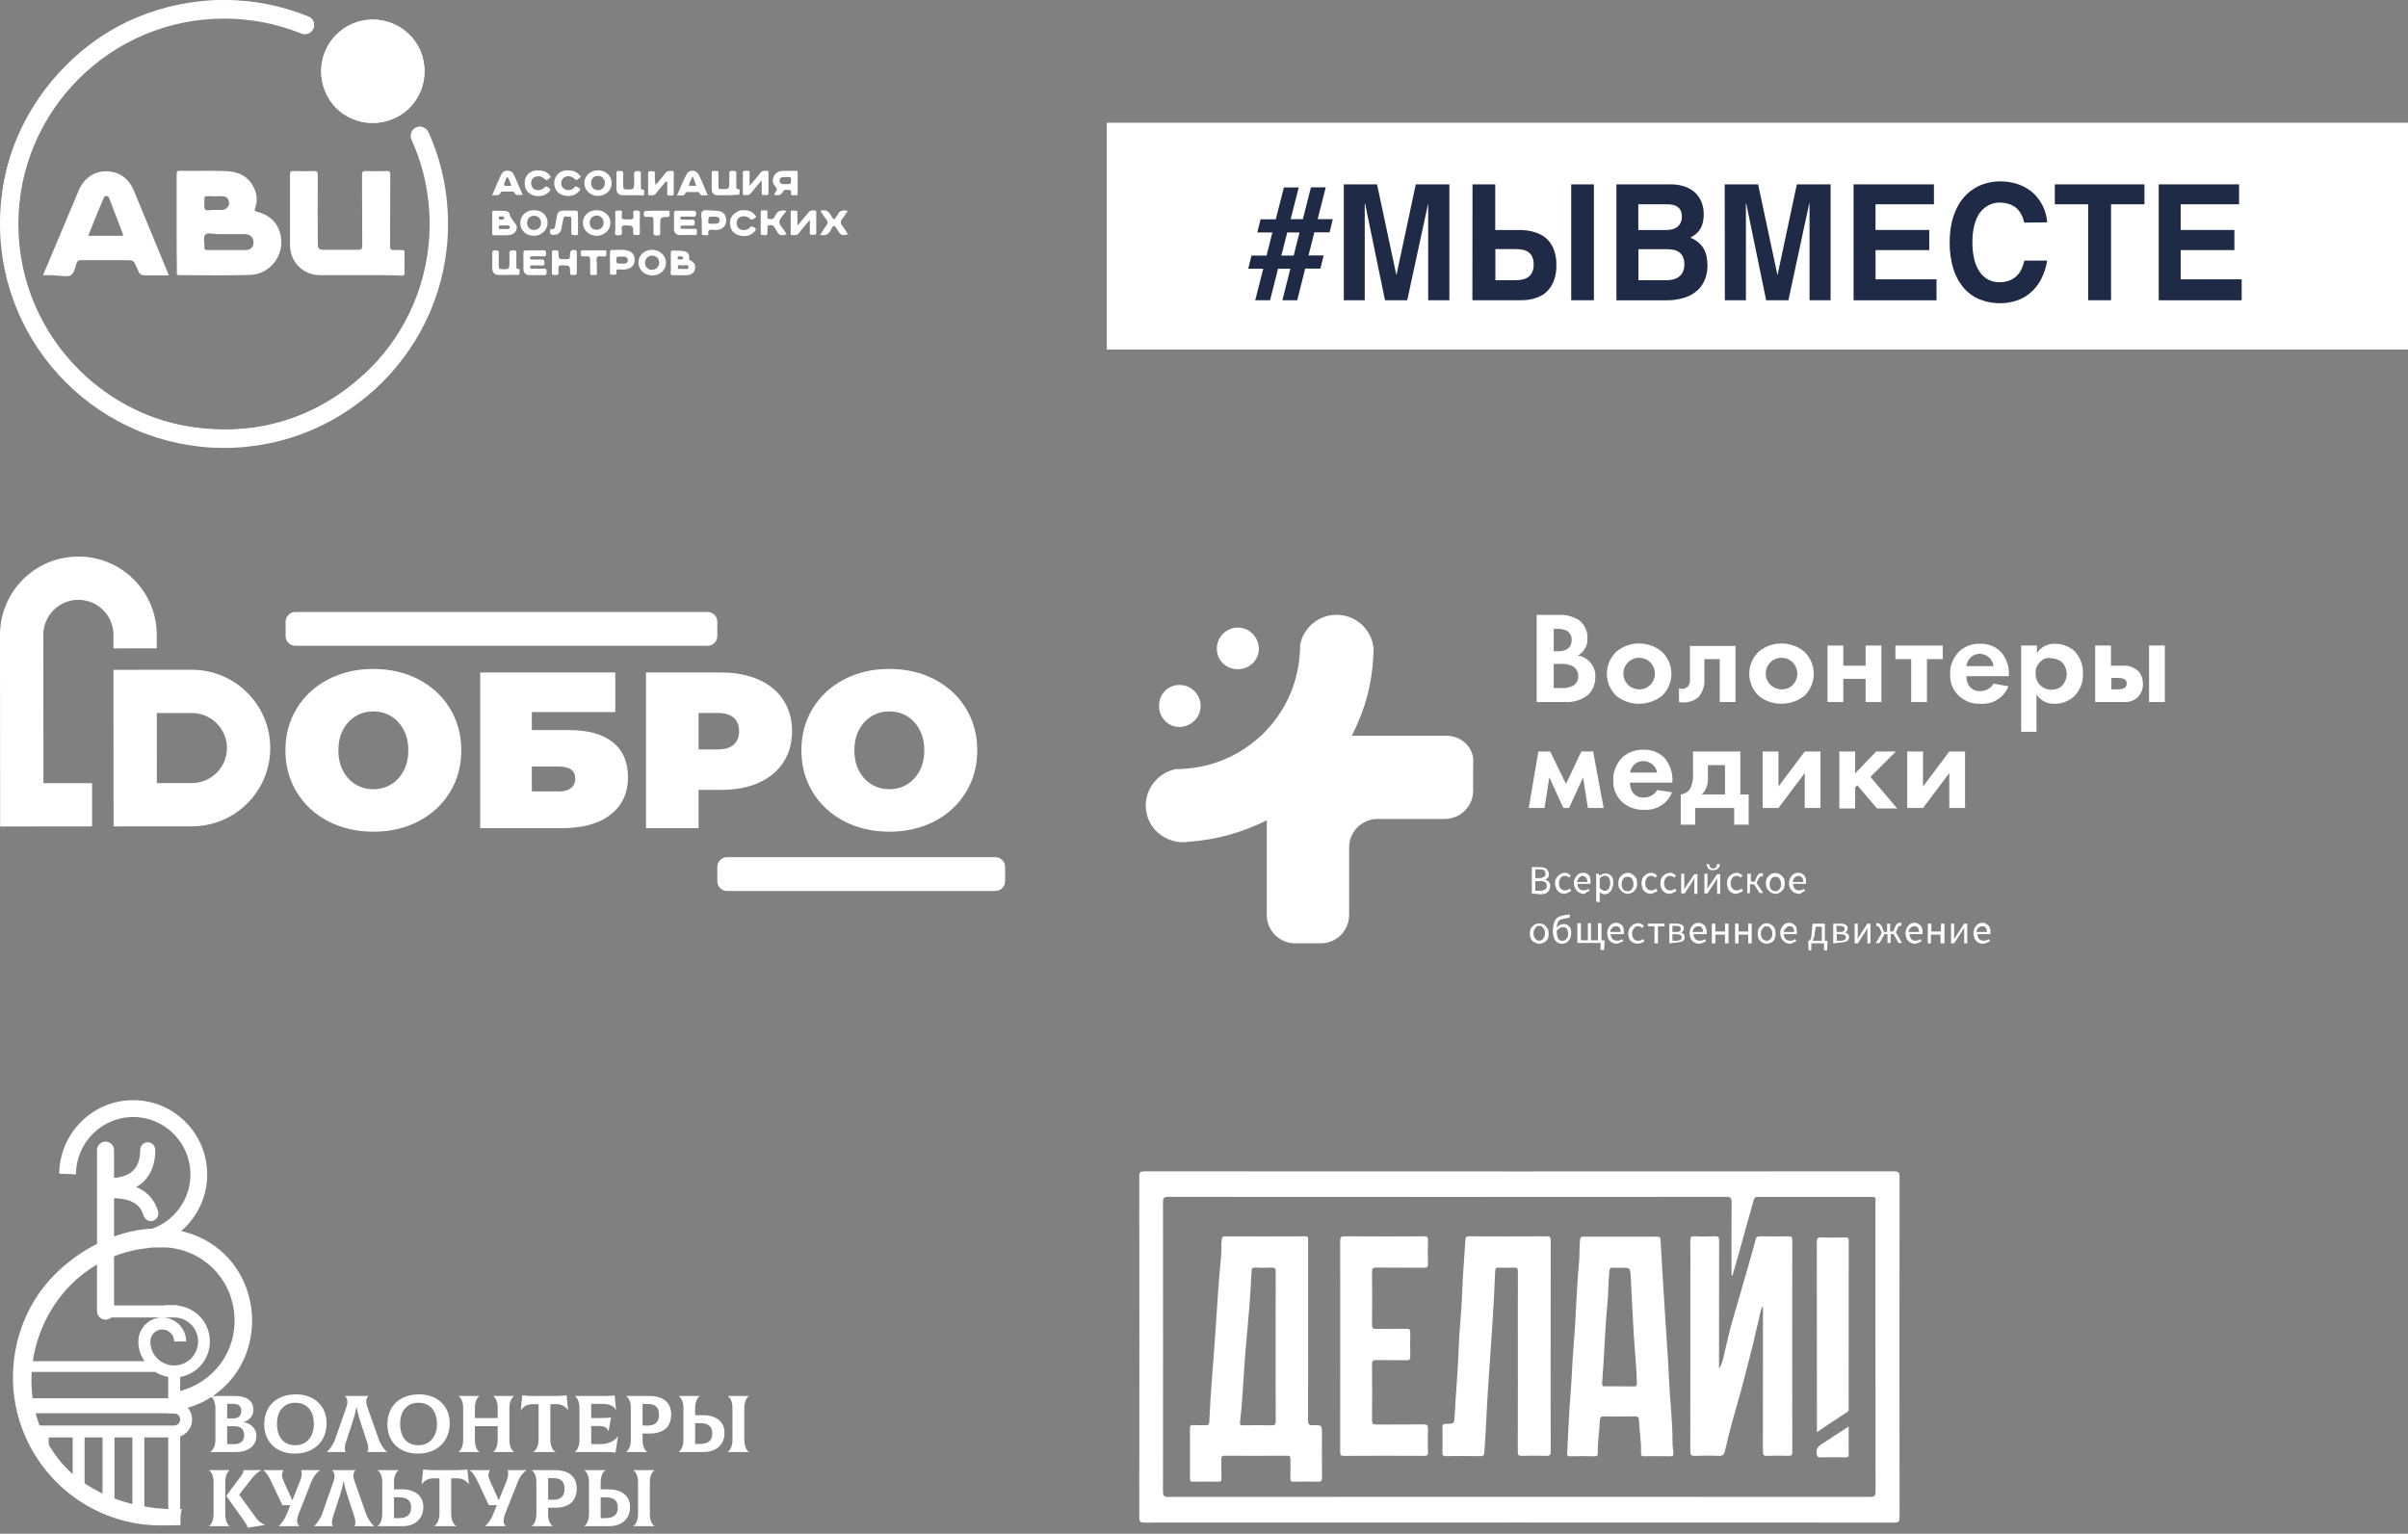 <svg width="372" height="237" viewBox="0 0 372 237" fill="none" xmlns="http://www.w3.org/2000/svg">
<rect x="0" y="0" width="372" height="237" fill="#808080" stroke="none"/>
<path fill-rule="evenodd" clip-rule="evenodd" d="M68.954 34.457C68.954 50.808 57.567 64.921 41.44 68.169C22.362 72.051 4.778 59.73 0.972 41.924C-1.53 30.164 1.382 19.674 9.558 10.863C14.933 5.039 21.653 1.604 29.455 0.448C35.616 -0.486 41.626 0.26 47.413 2.538C47.823 2.725 48.234 2.911 48.421 3.36C48.608 3.845 48.533 4.33 48.16 4.703C47.748 5.077 47.301 5.189 46.778 4.965C45.061 4.255 43.306 3.658 41.477 3.285C29.755 1.008 19.675 4.031 11.35 12.58C6.459 17.659 3.622 23.78 2.875 30.724C1.83 40.431 4.593 48.98 11.201 56.186C16.165 61.561 22.326 64.884 29.568 65.967C39.797 67.46 48.832 64.697 56.447 57.641C61.897 52.565 65.108 46.293 66.154 38.938C67.013 33.002 66.191 27.291 63.839 21.764C63.764 21.615 63.69 21.504 63.652 21.354C63.392 20.645 63.652 19.973 64.287 19.712C64.922 19.413 65.631 19.674 65.93 20.347C66.639 21.914 67.237 23.52 67.684 25.2C68.543 28.187 68.954 31.322 68.954 34.458" fill="white"/>
<path fill-rule="evenodd" clip-rule="evenodd" d="M57.567 19.001C53.087 19.001 49.615 15.492 49.615 10.975C49.615 6.57 53.199 3.024 57.567 3.024C62.009 3.024 65.594 6.607 65.556 11.049C65.594 15.455 62.047 19.001 57.567 19.001Z" fill="white"/>
<path d="M27.29 34.42V26.916C27.29 26.505 27.402 26.393 27.813 26.393C30.127 26.43 32.442 26.356 34.719 26.43C36.698 26.468 38.341 27.14 39.236 29.044C39.722 30.015 39.796 31.06 39.424 32.105C39.274 32.516 39.349 32.628 39.759 32.74C41.626 33.225 42.895 34.346 43.343 36.287C44.015 39.385 41.775 42.409 38.602 42.484C34.943 42.596 31.322 42.521 27.663 42.521C27.253 42.521 27.29 42.297 27.328 42.036C27.29 39.497 27.29 36.958 27.29 34.42ZM34.943 38.638H37.968C38.676 38.638 39.125 38.19 39.162 37.556C39.199 36.847 38.826 36.324 38.154 36.212C37.93 36.174 37.744 36.174 37.519 36.174H33.562C32.927 36.174 32.032 35.876 31.696 36.287C31.36 36.697 31.621 37.556 31.583 38.19C31.546 38.564 31.696 38.638 32.031 38.638H34.943ZM33.039 32.441H34.309C34.944 32.404 35.429 31.919 35.392 31.321C35.354 30.686 34.944 30.314 34.272 30.314C33.562 30.314 32.891 30.351 32.181 30.314C31.696 30.276 31.509 30.387 31.583 30.911C31.621 31.396 31.434 32.068 31.696 32.366C31.956 32.665 32.628 32.366 33.039 32.441Z" fill="white"/>
<path fill-rule="evenodd" clip-rule="evenodd" d="M55.551 42.521H49.504C46.816 42.521 44.8 40.505 44.8 37.817V26.99C44.8 26.58 44.874 26.43 45.322 26.43C46.367 26.468 47.413 26.468 48.458 26.43C48.943 26.43 49.093 26.505 49.093 27.028C49.056 30.537 49.093 34.047 49.093 37.556C49.093 38.414 49.242 38.602 50.101 38.602H55.328C55.813 38.602 55.962 38.489 55.962 38.004C55.925 34.346 55.962 30.724 55.925 27.065C55.925 26.505 56.074 26.393 56.596 26.43C57.642 26.468 58.65 26.468 59.695 26.43C60.143 26.43 60.292 26.505 60.292 26.99C60.255 30.649 60.292 34.307 60.255 38.004C60.255 38.527 60.405 38.675 60.89 38.639C61.301 38.602 61.712 38.639 62.122 38.639C62.421 38.602 62.495 38.75 62.495 39.049C62.495 40.094 62.458 41.103 62.495 42.148C62.495 42.521 62.383 42.595 62.048 42.595C59.845 42.484 57.68 42.521 55.551 42.521Z" fill="white"/>
<path d="M6.646 42.521C7.691 40.057 8.662 37.705 9.669 35.353C10.491 33.412 11.312 31.433 12.133 29.492C12.917 27.588 14.485 26.468 16.39 26.468C18.331 26.468 19.898 27.55 20.682 29.455C22.474 33.785 24.266 38.153 26.095 42.559H22.923C21.653 42.559 21.653 42.559 21.13 41.364C20.645 40.206 20.645 40.206 19.413 40.206H12.469C12.133 40.206 11.946 40.319 11.834 40.654C11.61 41.289 11.499 42.111 11.013 42.484C10.528 42.857 9.67 42.596 8.96 42.596C8.288 42.521 7.503 42.521 6.646 42.521ZM13.626 36.436H18.666C18.891 36.436 19.114 36.473 18.965 36.099C18.256 34.271 17.583 32.478 16.875 30.649C16.8 30.425 16.651 30.276 16.427 30.276C16.202 30.276 16.091 30.425 16.016 30.612C15.184 32.539 14.387 34.48 13.626 36.436Z" fill="white"/>
<path fill-rule="evenodd" clip-rule="evenodd" d="M102.888 28.036C102.365 28.634 101.842 29.23 101.358 29.865C101.058 30.313 100.648 30.164 100.274 30.164C100.087 30.164 100.125 29.977 100.125 29.865V26.804C100.125 26.319 100.461 26.468 100.685 26.468C100.909 26.468 101.208 26.393 101.17 26.804C101.134 27.404 101.172 28.006 101.282 28.596C101.768 27.999 102.328 27.401 102.775 26.767C103.112 26.319 103.523 26.43 103.933 26.43C104.12 26.43 104.083 26.58 104.083 26.692V29.902C104.083 30.35 103.746 30.164 103.559 30.201C103.335 30.239 103.037 30.276 103.074 29.865C103.112 29.268 103.074 28.67 103.074 28.11C102.963 28.036 102.925 28.036 102.887 28.036H102.888ZM82.616 38.675C83.027 38.675 83.438 38.713 83.848 38.675C84.221 38.638 84.371 38.75 84.371 39.161C84.371 39.572 84.221 39.647 83.848 39.609C83.288 39.572 82.766 39.609 82.205 39.609C82.019 39.609 81.87 39.609 81.87 39.87C81.87 40.132 82.056 40.057 82.205 40.094C82.691 40.094 83.176 40.132 83.662 40.094C84.11 40.057 84.072 40.319 84.11 40.617C84.147 41.028 83.96 41.064 83.662 41.028C83.277 40.99 82.889 40.99 82.504 41.028C82.317 41.065 81.944 40.84 81.906 41.252C81.906 41.699 82.317 41.513 82.541 41.513C83.027 41.55 83.55 41.55 84.035 41.513C84.446 41.475 84.446 41.737 84.446 42.036C84.446 42.371 84.408 42.521 83.998 42.521C83.288 42.484 82.616 42.521 81.906 42.521C81.198 42.521 80.861 42.185 80.861 41.475V39.087C80.861 38.75 80.974 38.675 81.272 38.713C81.72 38.675 82.168 38.675 82.616 38.675ZM105.8 32.553H107.031C107.367 32.553 107.554 32.591 107.554 33.001C107.554 33.449 107.405 33.523 107.031 33.487C106.547 33.45 106.06 33.45 105.575 33.487C105.389 33.487 105.09 33.337 105.128 33.711C105.128 34.084 105.426 33.898 105.613 33.934C106.035 33.972 106.46 33.972 106.882 33.934C107.293 33.897 107.293 34.122 107.33 34.42C107.33 34.756 107.255 34.906 106.882 34.867C106.396 34.831 105.911 34.867 105.426 34.867C105.24 34.867 105.128 34.867 105.128 35.092C105.128 35.316 105.24 35.353 105.426 35.353C106.061 35.353 106.659 35.391 107.293 35.353C107.666 35.353 107.704 35.502 107.666 35.801C107.629 36.062 107.741 36.361 107.293 36.324C106.546 36.287 105.837 36.324 105.09 36.324C104.455 36.324 104.119 35.95 104.119 35.353V32.926C104.119 32.628 104.232 32.553 104.494 32.553H105.8ZM125.101 33.972C124.466 34.718 123.906 35.353 123.421 36.025C123.122 36.473 122.711 36.286 122.301 36.324C122.114 36.324 122.151 36.174 122.151 36.062V32.852C122.151 32.404 122.45 32.553 122.674 32.553C122.898 32.553 123.197 32.478 123.197 32.889C123.159 33.487 123.197 34.084 123.197 34.867C123.832 34.121 124.353 33.487 124.877 32.852C125.026 32.702 125.137 32.553 125.399 32.516C126.108 32.478 126.108 32.478 126.108 33.151C126.108 34.046 126.071 34.98 126.108 35.876C126.146 36.361 125.848 36.249 125.548 36.287C125.212 36.324 125.063 36.249 125.101 35.839C125.138 35.316 125.101 34.757 125.101 33.972Z" fill="white"/>
<path d="M103.635 40.579V39.087C103.635 38.788 103.747 38.676 104.046 38.713C104.531 38.75 105.054 38.713 105.54 38.788C106.211 38.863 106.51 39.236 106.472 39.908C106.472 40.132 106.51 40.206 106.696 40.281C107.256 40.505 107.443 40.99 107.368 41.551C107.294 42.073 106.808 42.484 106.211 42.521C105.465 42.559 104.718 42.521 103.934 42.521C103.673 42.521 103.598 42.409 103.598 42.185C103.673 41.625 103.635 41.103 103.635 40.58V40.579ZM105.465 41.588C105.763 41.439 106.36 41.812 106.36 41.252C106.36 40.804 105.801 40.991 105.502 41.028C105.241 41.065 104.68 40.692 104.718 41.289C104.681 41.812 105.203 41.401 105.465 41.588ZM105.054 40.094C105.241 40.057 105.501 40.169 105.501 39.87C105.501 39.609 105.241 39.609 105.054 39.609C104.867 39.609 104.644 39.572 104.681 39.87C104.681 40.169 104.905 40.058 105.054 40.094Z" fill="white"/>
<path fill-rule="evenodd" clip-rule="evenodd" d="M78.435 42.484H76.979C76.382 42.446 76.083 42.11 76.046 41.513C76.046 40.729 76.083 39.945 76.046 39.198C76.046 38.825 76.121 38.675 76.531 38.675C76.905 38.675 77.091 38.75 77.054 39.198C77.017 39.87 77.054 40.505 77.054 41.178C77.054 41.475 77.128 41.588 77.427 41.588C78.697 41.625 78.697 41.663 78.697 40.393C78.697 40.02 78.734 39.647 78.697 39.273C78.622 38.75 78.884 38.675 79.332 38.675C79.704 38.675 79.779 38.788 79.779 39.161C79.742 39.833 79.779 40.504 79.779 41.178C79.779 41.326 79.704 41.55 80.003 41.55C80.339 41.55 80.264 41.737 80.264 41.924C80.302 42.334 80.227 42.559 79.742 42.484C79.332 42.446 78.883 42.484 78.436 42.484" fill="white"/>
<path d="M76.046 34.457V32.889C76.046 32.702 76.046 32.553 76.307 32.553C76.867 32.553 77.427 32.591 77.987 32.591C78.286 32.591 78.659 32.74 78.697 33.001C78.846 33.673 79.294 34.121 79.667 34.643C80.153 35.316 79.555 36.249 78.697 36.324C77.912 36.398 77.128 36.324 76.307 36.361C76.046 36.361 76.046 36.249 76.046 36.025V34.457ZM77.838 35.391H78.398C78.585 35.391 78.771 35.316 78.771 35.092C78.771 34.868 78.584 34.831 78.398 34.831H77.316C77.091 34.831 77.054 34.942 77.054 35.129C77.054 35.316 77.128 35.428 77.315 35.39H77.838V35.391ZM77.427 33.934C77.614 33.934 77.875 33.972 77.875 33.711C77.912 33.449 77.651 33.449 77.465 33.449C77.277 33.449 77.054 33.375 77.054 33.673C77.054 33.972 77.278 33.934 77.427 33.934Z" fill="white"/>
<path fill-rule="evenodd" clip-rule="evenodd" d="M112.296 30.164H110.84C110.28 30.164 109.982 29.828 109.944 29.305V26.729C109.944 26.319 110.168 26.393 110.392 26.43C110.617 26.468 110.989 26.244 110.989 26.729V28.82C110.989 29.156 111.102 29.23 111.437 29.23C112.669 29.23 112.669 29.268 112.669 27.999C112.669 27.663 112.707 27.327 112.669 27.028C112.595 26.505 112.782 26.356 113.304 26.393C113.64 26.43 113.79 26.505 113.752 26.841C113.715 27.439 113.752 28.036 113.752 28.634C113.752 28.894 113.603 29.194 114.126 29.23C114.387 29.268 114.2 29.716 114.238 29.94C114.238 30.201 114.014 30.089 113.901 30.089C113.304 30.164 112.782 30.164 112.296 30.164ZM117.672 27.85C117.037 28.634 116.515 29.23 115.992 29.865C115.656 30.276 115.245 30.126 114.872 30.126C114.685 30.126 114.76 29.903 114.76 29.791V26.767C114.76 26.319 115.021 26.393 115.283 26.393C115.544 26.393 115.843 26.319 115.805 26.767C115.769 27.364 115.805 27.961 115.805 28.708C116.403 27.999 116.963 27.401 117.411 26.767C117.747 26.319 118.12 26.393 118.531 26.393C118.755 26.393 118.718 26.543 118.718 26.692V29.828C118.718 30.239 118.456 30.164 118.27 30.126C118.046 30.089 117.672 30.314 117.672 29.828V27.85Z" fill="white"/>
<path d="M119.576 30.126C119.65 29.94 119.725 29.828 119.799 29.716C120.061 29.38 120.098 29.156 119.725 28.745C118.978 27.924 119.576 26.543 120.695 26.43C121.443 26.356 122.189 26.43 122.973 26.393C123.234 26.393 123.234 26.505 123.234 26.729V29.828C123.234 30.202 123.048 30.239 122.824 30.164C122.6 30.126 122.189 30.387 122.189 29.828C122.189 29.679 122.301 29.38 122.002 29.38C121.666 29.38 121.255 29.156 120.994 29.567C120.547 30.202 120.547 30.202 119.576 30.126ZM121.443 27.364H121.032C120.658 27.364 120.434 27.551 120.434 27.924C120.434 28.26 120.658 28.446 120.994 28.446H121.853C122.114 28.446 122.152 28.372 122.189 28.11C122.226 27.326 122.264 27.326 121.443 27.364Z" fill="white"/>
<path fill-rule="evenodd" clip-rule="evenodd" d="M85.267 40.579C85.267 40.094 85.305 39.572 85.267 39.087C85.23 38.639 85.491 38.675 85.753 38.675C86.014 38.675 86.275 38.601 86.275 39.049C86.313 40.057 86.313 40.057 87.284 40.057C88.03 40.057 88.03 40.057 88.067 39.31C88.067 38.713 88.328 38.527 88.926 38.675C89.15 38.75 89.113 38.9 89.113 39.049V42.11C89.113 42.633 88.776 42.446 88.515 42.484C88.216 42.521 88.067 42.484 88.067 42.11C88.067 40.99 88.03 41.028 86.91 40.99C86.387 40.953 86.2 41.14 86.275 41.663C86.313 41.811 86.275 41.961 86.275 42.11C86.313 42.558 86.015 42.484 85.753 42.484C85.491 42.484 85.193 42.521 85.267 42.11V40.579ZM89.3 34.42C89.3 34.942 89.262 35.465 89.3 35.988C89.336 36.473 89.001 36.324 88.739 36.324C88.515 36.324 88.254 36.398 88.254 35.988C88.291 35.316 88.254 34.644 88.254 33.935C88.254 33.711 88.291 33.412 87.955 33.487C87.619 33.561 87.134 33.188 87.022 33.822C86.91 34.346 86.835 34.831 86.724 35.353C86.611 35.951 86.238 36.248 85.641 36.287C85.043 36.324 84.856 36.099 85.006 35.54C85.043 35.428 85.08 35.353 85.193 35.391C85.715 35.502 85.753 35.092 85.79 34.756C85.865 34.271 85.977 33.822 86.05 33.337C86.126 32.852 86.425 32.553 86.91 32.553C87.582 32.516 88.254 32.553 88.963 32.553C89.224 32.553 89.3 32.702 89.262 32.926C89.3 33.412 89.3 33.897 89.3 34.42Z" fill="white"/>
<path d="M94.489 28.297C94.489 29.417 93.556 30.275 92.362 30.275C91.204 30.275 90.271 29.38 90.271 28.297C90.271 27.177 91.167 26.319 92.399 26.319C93.593 26.319 94.489 27.177 94.489 28.297V28.297ZM93.444 28.26C93.444 27.625 92.996 27.177 92.362 27.177C91.727 27.177 91.316 27.625 91.316 28.26C91.316 28.932 91.727 29.38 92.362 29.38C93.033 29.38 93.444 28.932 93.444 28.26ZM92.212 32.478C93.407 32.478 94.34 33.374 94.303 34.494C94.265 35.577 93.332 36.436 92.174 36.436C90.98 36.436 90.047 35.54 90.047 34.419C90.047 33.3 90.98 32.442 92.212 32.478ZM91.092 34.419C91.092 35.054 91.54 35.539 92.174 35.502C92.809 35.502 93.257 35.054 93.257 34.382C93.257 33.785 92.772 33.3 92.212 33.3C91.577 33.3 91.092 33.785 91.092 34.419ZM108.414 34.308C108.451 33.785 108.154 32.964 108.526 32.628C108.863 32.33 109.684 32.553 110.281 32.553C110.542 32.553 110.804 32.553 111.027 32.591C111.811 32.74 112.222 33.3 112.185 34.158C112.147 34.868 111.662 35.428 110.915 35.502C110.643 35.539 110.367 35.539 110.095 35.502C109.684 35.465 109.348 35.465 109.422 36.099C109.46 36.547 109.011 36.287 108.788 36.324C108.6 36.361 108.414 36.361 108.414 36.062C108.451 35.801 108.414 35.502 108.414 35.241V34.308ZM110.169 34.569H110.58C110.916 34.569 111.14 34.419 111.177 34.083C111.215 33.711 110.953 33.523 110.617 33.487C110.319 33.449 110.02 33.487 109.759 33.487C109.534 33.487 109.46 33.598 109.46 33.785C109.348 34.569 109.348 34.569 110.169 34.569V34.569Z" fill="white"/>
<path fill-rule="evenodd" clip-rule="evenodd" d="M95.048 34.457C95.048 33.934 95.086 33.412 95.048 32.889C95.011 32.442 95.347 32.553 95.572 32.553C95.795 32.553 96.094 32.404 96.094 32.852C96.094 33.188 95.944 33.636 96.168 33.822C96.393 33.972 96.84 33.86 97.177 33.897C97.737 33.972 97.923 33.785 97.849 33.225C97.811 32.889 97.699 32.478 98.334 32.516C98.781 32.553 98.894 32.628 98.856 33.076C98.819 34.021 98.819 34.968 98.856 35.913C98.856 36.324 98.669 36.361 98.371 36.324C98.11 36.287 97.811 36.435 97.811 35.95C97.811 34.831 97.774 34.867 96.654 34.831C96.132 34.793 95.944 34.98 96.057 35.465C96.094 35.614 96.057 35.726 96.057 35.876C96.132 36.323 95.869 36.361 95.534 36.361C95.198 36.361 94.974 36.361 95.011 35.913C95.086 35.428 95.048 34.905 95.048 34.457Z" fill="white"/>
<path d="M102.888 40.579C102.888 41.7 101.992 42.559 100.76 42.559C99.565 42.559 98.67 41.737 98.633 40.617C98.633 39.46 99.491 38.601 100.723 38.601C101.918 38.601 102.851 39.46 102.888 40.579H102.888ZM101.843 40.617C101.843 39.982 101.395 39.497 100.76 39.497C100.125 39.497 99.64 39.983 99.64 40.617C99.64 41.214 100.088 41.699 100.686 41.699C101.358 41.699 101.806 41.252 101.843 40.617ZM84.595 34.42C84.595 35.54 83.662 36.436 82.468 36.436C81.273 36.436 80.376 35.577 80.376 34.495C80.376 33.337 81.236 32.478 82.468 32.478C83.699 32.441 84.595 33.3 84.595 34.42ZM81.422 34.42C81.422 35.092 81.87 35.54 82.504 35.54C83.139 35.54 83.587 35.054 83.587 34.42C83.587 33.822 83.102 33.337 82.542 33.337C81.907 33.3 81.422 33.785 81.422 34.42ZM76.01 30.202C76.531 29.044 76.942 27.961 77.465 26.916C77.838 26.169 78.995 26.169 79.369 26.953C79.854 27.961 80.265 29.045 80.751 30.127C80.227 30.052 79.668 30.388 79.406 29.679C79.369 29.604 79.145 29.604 79.033 29.604H77.763C77.615 29.604 77.427 29.566 77.39 29.679C77.129 30.425 76.531 30.052 76.009 30.201L76.01 30.202ZM78.996 28.708C78.809 28.223 78.697 27.738 78.361 27.289C78.286 27.439 78.211 27.55 78.174 27.625C77.689 28.783 77.689 28.783 78.996 28.708Z" fill="white"/>
<path fill-rule="evenodd" clip-rule="evenodd" d="M97.624 30.164H96.168C95.608 30.164 95.273 29.828 95.235 29.269V26.767C95.235 26.357 95.459 26.393 95.72 26.43C95.982 26.43 96.28 26.319 96.28 26.804C96.243 27.476 96.28 28.148 96.28 28.82C96.28 29.156 96.393 29.23 96.691 29.268C97.961 29.305 97.961 29.305 97.961 28.074C97.961 27.738 97.998 27.401 97.961 27.103C97.885 26.58 98.073 26.393 98.632 26.43C98.931 26.468 99.043 26.543 99.005 26.842C98.969 27.513 99.005 28.148 99.005 28.819C99.005 29.044 98.931 29.23 99.304 29.305C99.678 29.343 99.454 29.753 99.491 29.977C99.529 30.276 99.304 30.201 99.155 30.201C98.633 30.164 98.147 30.164 97.625 30.164" fill="white"/>
<path d="M109.346 30.202C108.786 30.089 108.226 30.425 108.003 29.754C107.965 29.641 107.815 29.679 107.666 29.679H106.21C106.099 29.679 105.912 29.716 105.912 29.754C105.688 30.5 105.128 30.052 104.568 30.239C105.09 29.044 105.539 27.924 106.098 26.879C106.509 26.132 107.592 26.244 107.965 27.028C108.45 27.999 108.86 29.044 109.346 30.202ZM106.994 27.252C106.734 27.775 106.509 28.223 106.397 28.709H107.554C107.405 28.223 107.255 27.775 106.994 27.252ZM94.227 40.543V40.468C94.301 39.87 94.078 39.236 94.339 38.638C95.347 38.675 96.355 38.414 97.326 38.863C97.885 39.123 98.072 39.684 98.034 40.281C97.997 40.916 97.624 41.364 96.99 41.551C96.542 41.7 96.094 41.663 95.645 41.625C95.347 41.625 95.16 41.663 95.235 42.036C95.309 42.596 94.899 42.409 94.638 42.446C94.301 42.484 94.19 42.371 94.227 42.036C94.264 41.55 94.227 41.065 94.227 40.543ZM95.981 40.73H96.392C96.728 40.73 97.027 40.58 96.99 40.206C96.99 39.833 96.728 39.647 96.392 39.647H95.57C95.384 39.647 95.272 39.684 95.235 39.945C95.198 40.691 95.198 40.729 95.981 40.729" fill="white"/>
<path fill-rule="evenodd" clip-rule="evenodd" d="M121.48 32.591C121.406 32.702 121.368 32.777 121.293 32.851C120.957 33.337 120.398 33.822 120.398 34.308C120.398 34.793 120.957 35.278 121.256 35.764C121.331 35.913 121.443 36.062 121.517 36.212C120.622 36.473 120.397 36.399 119.95 35.652C119.688 35.278 119.613 34.681 118.904 34.793C118.643 34.831 118.53 34.905 118.568 35.167V35.614C118.568 36.361 118.531 36.398 117.785 36.324C117.597 36.287 117.522 36.249 117.522 36.025V32.815C117.522 32.33 117.897 32.516 118.12 32.516C118.345 32.478 118.606 32.441 118.568 32.852C118.568 33.001 118.531 33.112 118.568 33.262C118.606 33.449 118.381 33.785 118.755 33.822C119.053 33.86 119.427 33.972 119.613 33.562C119.651 33.449 119.763 33.374 119.801 33.262C120.136 32.553 120.696 32.404 121.48 32.591ZM126.707 36.287C127.043 35.764 127.341 35.241 127.715 34.757C127.939 34.457 127.901 34.233 127.677 33.934C127.341 33.523 127.08 33.076 126.744 32.591C127.639 32.255 128.088 32.74 128.461 33.412C128.797 34.047 128.835 34.009 129.245 33.412C129.291 33.369 129.329 33.319 129.357 33.262C129.656 32.516 130.216 32.404 130.962 32.591C130.702 32.964 130.477 33.374 130.179 33.711C129.842 34.121 129.768 34.457 130.141 34.905C130.477 35.316 130.701 35.764 131 36.212C130.03 36.436 129.917 36.399 129.395 35.539C128.835 34.681 128.797 34.681 128.349 35.539C128.014 36.249 127.49 36.473 126.706 36.287H126.707ZM114.946 32.478C115.619 32.478 116.216 32.666 116.627 33.225C116.701 33.337 116.963 33.487 116.701 33.636C116.477 33.748 116.291 34.047 115.955 33.897C115.88 33.86 115.843 33.748 115.768 33.71C115.283 33.3 114.425 33.337 114.05 33.748C113.715 34.121 113.715 34.793 114.05 35.203C114.461 35.651 115.209 35.689 115.731 35.278C115.88 35.167 115.918 34.905 116.254 35.018C116.851 35.278 116.926 35.465 116.441 35.913C115.731 36.548 114.91 36.585 114.051 36.324C113.267 36.062 112.856 35.465 112.782 34.681C112.707 33.897 113.005 33.262 113.677 32.852C114.035 32.567 114.491 32.433 114.946 32.478ZM87.619 26.319C88.441 26.319 89.038 26.505 89.486 27.028C89.598 27.14 89.896 27.326 89.561 27.475C89.337 27.588 89.15 28.036 88.776 27.663L88.628 27.513C88.142 27.103 87.32 27.14 86.948 27.588C86.612 27.999 86.612 28.634 86.948 29.006C87.358 29.454 88.142 29.492 88.628 29.081C88.776 28.969 88.815 28.708 89.113 28.857C89.748 29.156 89.785 29.268 89.262 29.753C88.515 30.462 87.059 30.462 86.275 29.791C85.529 29.119 85.38 27.924 86.015 27.103C86.388 26.58 87.023 26.319 87.619 26.319ZM83.028 26.319C83.849 26.319 84.447 26.505 84.894 27.065C85.007 27.177 85.193 27.364 84.969 27.476C84.745 27.588 84.522 28.036 84.184 27.7C83.998 27.513 83.812 27.364 83.55 27.289C82.99 27.14 82.393 27.326 82.169 27.775C81.945 28.223 82.057 28.857 82.43 29.156C82.841 29.492 83.55 29.455 83.998 29.081C84.148 28.932 84.259 28.708 84.558 28.894C85.118 29.194 85.156 29.305 84.708 29.753C84.073 30.351 82.878 30.5 82.057 30.052C81.311 29.678 80.937 28.895 81.086 27.924C81.198 26.953 82.057 26.319 83.028 26.319ZM101.47 32.553H103.112C103.56 32.516 103.411 32.852 103.449 33.076C103.449 33.3 103.486 33.523 103.112 33.523C101.993 33.561 101.993 33.598 101.993 34.756C101.993 35.129 101.955 35.502 101.993 35.876C102.03 36.287 101.918 36.398 101.47 36.398C101.022 36.398 100.91 36.249 100.947 35.838C100.984 35.203 100.947 34.607 100.947 33.972C100.947 33.598 100.835 33.487 100.5 33.524H100.051C99.715 33.524 99.454 33.561 99.454 33.076C99.454 32.628 99.641 32.553 100.014 32.591C100.499 32.553 100.984 32.553 101.47 32.553ZM91.689 38.675H93.331C93.779 38.638 93.667 38.937 93.667 39.198C93.667 39.423 93.705 39.646 93.331 39.646C92.958 39.646 92.472 39.46 92.249 39.759C92.061 40.019 92.211 40.468 92.211 40.841C92.211 41.289 92.174 41.736 92.211 42.185C92.249 42.633 91.912 42.484 91.689 42.484C91.465 42.484 91.166 42.596 91.166 42.148V40.132C91.166 39.721 91.054 39.572 90.644 39.609C90.494 39.646 90.345 39.609 90.196 39.609C89.822 39.646 89.71 39.534 89.71 39.161C89.71 38.787 89.785 38.638 90.195 38.675C90.681 38.713 91.166 38.675 91.689 38.675Z" fill="white"/>
<path fill-rule="evenodd" clip-rule="evenodd" d="M34.607 69.214C15.531 69.214 0 53.684 0 34.607C0 15.529 15.53 0 34.607 0C39.124 0 43.492 0.858 47.636 2.538C48.383 2.836 48.719 3.658 48.42 4.405C48.122 5.151 47.3 5.487 46.554 5.189C42.758 3.655 38.701 2.869 34.607 2.874C17.098 2.874 2.836 17.135 2.836 34.644C2.836 52.153 17.098 66.414 34.607 66.414C52.115 66.414 66.376 52.153 66.376 34.644C66.376 30.089 65.443 25.721 63.577 21.615C63.24 20.906 63.577 20.047 64.285 19.71C64.995 19.375 65.854 19.71 66.19 20.42C68.206 24.9 69.214 29.679 69.214 34.644C69.214 53.684 53.684 69.214 34.607 69.214Z" fill="white"/>
<path fill-rule="evenodd" clip-rule="evenodd" d="M65.594 11.012C65.594 15.418 62.009 19.001 57.604 19.001C53.199 19.001 49.615 15.418 49.615 11.012C49.615 6.607 53.199 3.023 57.604 3.023C58.65 3.023 59.694 3.248 60.628 3.62C62.528 4.396 64.062 5.864 64.921 7.727C65.332 8.735 65.594 9.855 65.594 11.012Z" fill="white"/>
<path d="M153.768 132.453H112.322C111.489 132.453 110.813 133.129 110.813 133.962V136.17C110.813 137.004 111.489 137.679 112.322 137.679H153.768C154.601 137.679 155.277 137.004 155.277 136.17V133.962C155.277 133.129 154.601 132.453 153.768 132.453Z" fill="white"/>
<path d="M109.304 94.564H45.627C44.793 94.564 44.118 95.24 44.118 96.073V98.281C44.118 99.115 44.793 99.79 45.627 99.79H109.304C110.137 99.79 110.813 99.115 110.813 98.281V96.073C110.813 95.24 110.137 94.564 109.304 94.564Z" fill="white"/>
<path fill-rule="evenodd" clip-rule="evenodd" d="M29.634 103.494L17.526 103.503L17.543 127.696L24.236 127.691L29.651 127.688C36.338 127.683 41.755 122.263 41.751 115.583C41.746 108.902 36.321 103.49 29.634 103.494ZM29.639 110.18C32.625 110.178 35.056 112.603 35.059 115.588C35.06 118.571 32.633 120.999 29.647 121.001L24.231 121.005L24.224 110.184L29.639 110.18Z" fill="white"/>
<path fill-rule="evenodd" clip-rule="evenodd" d="M6.709 121.018L6.701 110.197L6.697 103.511L6.693 98.101C6.691 95.118 9.119 92.688 12.104 92.686C15.09 92.684 17.522 95.109 17.524 98.093L17.524 100.189L24.218 100.183L24.217 98.088C24.211 91.408 18.787 85.995 12.1 86C5.414 86.005 -0.005 91.424 3.02648e-06 98.105L0.003 103.516L0.009 110.202L0.021 127.709L14.226 127.699L14.222 121.013L6.709 121.018Z" fill="white"/>
<path fill-rule="evenodd" clip-rule="evenodd" d="M60.409 121.216C61.223 120.724 61.871 120.026 62.352 119.121C62.834 118.216 63.075 117.157 63.075 115.942C63.075 114.729 62.834 113.67 62.352 112.765C61.871 111.859 61.224 111.161 60.409 110.668C59.595 110.176 58.684 109.929 57.676 109.929C56.666 109.929 55.755 110.176 54.941 110.668C54.128 111.161 53.48 111.86 52.998 112.765C52.517 113.669 52.277 114.729 52.276 115.943C52.276 117.156 52.517 118.216 52.998 119.12C53.48 120.026 54.127 120.724 54.942 121.216C55.755 121.707 56.666 121.954 57.676 121.954C58.684 121.954 59.596 121.708 60.409 121.216ZM50.695 126.903C48.631 125.826 47.015 124.331 45.846 122.419C44.676 120.506 44.092 118.347 44.092 115.942C44.093 113.536 44.676 111.379 45.846 109.465C47.015 107.554 48.631 106.06 50.694 104.982C52.758 103.906 55.084 103.368 57.675 103.368C60.266 103.368 62.593 103.906 64.656 104.983C66.72 106.06 68.337 107.554 69.505 109.466C70.675 111.378 71.259 113.537 71.26 115.943C71.26 118.346 70.674 120.506 69.505 122.418C68.336 124.331 66.72 125.826 64.656 126.903C62.594 127.979 60.266 128.517 57.676 128.517C55.084 128.517 52.758 127.979 50.695 126.903Z" fill="white"/>
<path fill-rule="evenodd" clip-rule="evenodd" d="M86.321 122.298C87.124 122.298 87.748 122.125 88.196 121.781C88.642 121.437 88.867 120.945 88.866 120.305C88.867 119.068 88.018 118.449 86.321 118.449L82.16 118.448V122.297L86.321 122.298ZM74.182 103.916L95.056 103.916L95.055 110.033H82.16V112.815L87.903 112.815C90.838 112.815 93.09 113.439 94.661 114.687C96.231 115.935 97.016 117.74 97.016 120.099C97.016 122.55 96.122 124.473 94.334 125.871C92.545 127.268 90.057 127.967 86.871 127.967H74.182L74.182 103.916Z" fill="white"/>
<path fill-rule="evenodd" clip-rule="evenodd" d="M113.35 115.065C113.9 114.573 114.175 113.88 114.175 112.987C114.175 112.093 113.9 111.402 113.35 110.908C112.799 110.415 111.974 110.169 110.874 110.169H107.916V115.805H110.874C111.974 115.804 112.799 115.559 113.35 115.065ZM117.201 105.016C118.852 105.749 120.124 106.802 121.018 108.177C121.913 109.551 122.36 111.153 122.36 112.987C122.359 114.819 121.913 116.422 121.018 117.796C120.124 119.172 118.852 120.224 117.201 120.958C115.551 121.69 113.613 122.056 111.389 122.056H107.916V127.967H99.8L99.801 103.916H111.389C113.613 103.916 115.551 104.283 117.201 105.016Z" fill="white"/>
<path fill-rule="evenodd" clip-rule="evenodd" d="M140.122 121.214C140.936 120.721 141.584 120.023 142.065 119.118C142.546 118.213 142.788 117.154 142.788 115.939C142.788 114.726 142.547 113.667 142.065 112.762C141.584 111.857 140.936 111.159 140.122 110.665C139.309 110.174 138.398 109.927 137.389 109.927C136.379 109.927 135.469 110.174 134.654 110.666C133.841 111.159 133.194 111.857 132.712 112.762C132.23 113.667 131.99 114.726 131.989 115.94C131.99 117.154 132.231 118.213 132.711 119.118C133.193 120.023 133.84 120.721 134.655 121.214C135.469 121.705 136.379 121.951 137.389 121.951C138.398 121.952 139.309 121.705 140.122 121.214ZM130.408 126.9C128.344 125.823 126.728 124.328 125.559 122.416C124.389 120.503 123.805 118.344 123.805 115.939C123.805 113.535 124.39 111.376 125.559 109.462C126.728 107.552 128.344 106.057 130.408 104.98C132.471 103.903 134.797 103.366 137.388 103.365C139.979 103.365 142.307 103.904 144.369 104.98C146.433 106.057 148.05 107.552 149.219 109.463C150.388 111.376 150.972 113.535 150.972 115.94C150.972 118.344 150.388 120.504 149.218 122.416C148.049 124.329 146.433 125.823 144.369 126.9C142.307 127.976 139.979 128.515 137.389 128.515C134.797 128.515 132.471 127.976 130.408 126.9Z" fill="white"/>
<g clip-path="url(#clip0)">
<rect width="201" height="35" transform="translate(171 19)" fill="white"/>
<path d="M408.789 3.549L391.277 0.55L372.677 -33.564L333.181 -9.411L217.445 -29.258L315.869 1.176L315.594 1.341L315.95 1.994H234.761L219.109 -26.715L148.439 16.494L189.239 91.336L237.549 61.794H390.164V36.351L403.42 28.244L404.939 28.716L405.174 27.171L405.635 26.89L405.31 26.29L408.789 3.549Z" fill="white"/>
<path d="M193.335 39.489H195.667L196.569 35.921H194.238L194.739 33.882H197.09L198.344 28.966H200.635L199.387 33.867H201.272L202.52 28.95H204.806L203.558 33.867H205.899L205.398 35.905H203.046L202.144 39.473H204.485L203.984 41.507H201.633L200.399 46.397H198.108L199.341 41.523H197.441L196.203 46.397H193.912L195.155 41.523H192.834L193.335 39.489ZM199.853 39.489L200.755 35.921H198.86L197.948 39.489H199.853Z" fill="#1E2A46"/>
<path d="M207.568 28.488H212.732L215.7 42.425H215.745L218.718 28.488H223.907V46.397H220.633V31.424L217.395 46.397H213.961L210.877 31.424H210.832V46.397H207.598V28.488H207.568Z" fill="#1E2A46"/>
<path d="M227.482 28.488H230.991V35.539H234.36C234.611 35.539 234.937 35.539 235.333 35.566C235.761 35.586 236.187 35.645 236.606 35.741C237.073 35.849 237.527 36.011 237.96 36.224C238.424 36.447 238.843 36.762 239.193 37.153C239.587 37.596 239.892 38.118 240.091 38.688C240.342 39.424 240.459 40.204 240.437 40.986C240.459 41.762 240.342 42.535 240.091 43.264C239.892 43.828 239.594 44.347 239.213 44.793C238.88 45.181 238.478 45.495 238.03 45.717C237.625 45.925 237.2 46.086 236.762 46.195C236.391 46.288 236.014 46.346 235.634 46.37C235.293 46.37 235.042 46.397 234.882 46.397H227.462L227.482 28.488ZM230.991 43.301H233.999C234.335 43.3 234.67 43.275 235.002 43.227C235.332 43.181 235.651 43.073 235.945 42.908C236.238 42.738 236.482 42.487 236.652 42.181C236.851 41.787 236.947 41.343 236.927 40.896C236.949 40.438 236.856 39.982 236.657 39.574C236.489 39.269 236.244 39.019 235.95 38.852C235.638 38.681 235.297 38.578 234.947 38.55C234.582 38.507 234.216 38.486 233.849 38.486H231.011V43.301H230.991ZM242.728 28.488H246.237V46.397H242.728V28.488Z" fill="#1E2A46"/>
<path d="M249.711 28.488H258.003C258.617 28.479 259.23 28.549 259.828 28.695C260.306 28.813 260.765 29.002 261.192 29.258C261.877 29.668 262.429 30.288 262.776 31.037C262.926 31.363 263.036 31.71 263.102 32.066C263.166 32.395 263.199 32.729 263.202 33.065C263.205 33.475 263.167 33.884 263.087 34.286C263.017 34.633 262.895 34.967 262.726 35.273C262.558 35.578 262.341 35.85 262.084 36.075C261.794 36.332 261.476 36.551 261.137 36.728C261.642 36.92 262.11 37.21 262.515 37.583C262.839 37.884 263.108 38.244 263.312 38.645C263.492 39.023 263.615 39.427 263.678 39.845C263.739 40.236 263.771 40.632 263.774 41.029C263.79 41.823 263.637 42.61 263.328 43.333C263.037 43.993 262.602 44.57 262.059 45.016C261.461 45.496 260.78 45.846 260.054 46.046C259.209 46.291 258.337 46.411 257.462 46.402H249.711V28.488ZM253.1 35.539H257.462C257.761 35.54 258.059 35.502 258.349 35.427C258.621 35.364 258.877 35.241 259.101 35.066C259.322 34.901 259.503 34.683 259.628 34.429C259.762 34.137 259.829 33.815 259.823 33.489C259.832 33.164 259.772 32.842 259.648 32.544C259.532 32.305 259.359 32.102 259.146 31.955C258.927 31.805 258.681 31.703 258.424 31.652C258.137 31.594 257.845 31.565 257.552 31.567H253.095V35.539H253.1ZM253.1 43.301H257.507C257.871 43.305 258.234 43.255 258.585 43.153C258.895 43.067 259.186 42.917 259.442 42.712C259.686 42.513 259.879 42.252 260.004 41.953C260.145 41.619 260.215 41.257 260.209 40.891C260.226 40.461 260.143 40.032 259.968 39.643C259.819 39.348 259.6 39.099 259.332 38.921C259.059 38.742 258.753 38.628 258.434 38.587C258.102 38.534 257.767 38.507 257.432 38.507H253.115V43.317L253.1 43.301Z" fill="#1E2A46"/>
<path d="M266.441 28.488H271.605L274.573 42.425H274.618L277.586 28.488H282.8V46.397H279.547V31.424H279.501L276.283 46.397H272.844L269.765 31.424H269.72V46.397H266.466L266.441 28.488Z" fill="#1E2A46"/>
<path d="M286.35 28.488H298.763V31.567H289.739V35.539H298.041V38.645H289.744V43.163H299.164V46.402H286.35V28.488Z" fill="#1E2A46"/>
<path d="M312.715 34.398C312.67 34.222 312.61 34.031 312.545 33.808C312.471 33.575 312.377 33.349 312.264 33.134C312.139 32.893 311.988 32.668 311.813 32.465C311.62 32.233 311.393 32.036 311.141 31.881C310.842 31.692 310.517 31.552 310.178 31.467C309.745 31.354 309.3 31.3 308.855 31.307C308.599 31.311 308.344 31.339 308.093 31.392C307.781 31.457 307.479 31.566 307.195 31.716C306.866 31.892 306.56 32.116 306.288 32.38C305.963 32.698 305.693 33.073 305.491 33.49C305.234 34.015 305.044 34.574 304.924 35.151C304.766 35.911 304.694 36.688 304.709 37.466C304.696 38.341 304.792 39.214 304.994 40.063C305.154 40.757 305.435 41.414 305.822 42.001C306.165 42.513 306.624 42.928 307.155 43.208C307.687 43.488 308.276 43.624 308.87 43.604C309.495 43.629 310.117 43.504 310.69 43.238C311.112 43.03 311.489 42.732 311.798 42.362C312.065 42.037 312.277 41.665 312.424 41.263C312.565 40.88 312.67 40.546 312.745 40.264H316.255C316.098 41.289 315.776 42.276 315.302 43.185C314.887 43.971 314.336 44.668 313.678 45.239C313.04 45.783 312.312 46.195 311.532 46.455C309.601 47.072 307.531 46.98 305.656 46.195C304.712 45.771 303.873 45.123 303.205 44.3C302.516 43.43 302.004 42.42 301.7 41.332C301.346 40.073 301.177 38.764 301.199 37.45C301.19 36.441 301.291 35.435 301.5 34.451C301.679 33.622 301.961 32.822 302.337 32.072C302.979 30.779 303.966 29.716 305.175 29.014C305.741 28.686 306.346 28.442 306.975 28.286C307.595 28.122 308.231 28.034 308.87 28.026C309.696 28.014 310.52 28.116 311.321 28.329C311.978 28.511 312.609 28.786 313.196 29.146C313.704 29.465 314.167 29.858 314.57 30.314C314.931 30.727 315.244 31.183 315.503 31.674C315.736 32.116 315.918 32.587 316.044 33.075C316.158 33.495 316.232 33.925 316.265 34.36L312.715 34.398Z" fill="#1E2A46"/>
<path d="M317.438 28.488H331.286V31.567H326.122V46.397H322.587V31.567H317.438V28.488Z" fill="#1E2A46"/>
<path d="M333.491 28.488H345.905V31.567H336.88V35.539H345.178V38.645H336.885V43.163H346.306V46.402H333.491V28.488Z" fill="#1E2A46"/>
</g>
<path d="M240.703 95.012C241.853 94.945 243.004 95.215 244.019 95.892C244.831 96.569 245.305 97.584 245.237 98.667C245.305 99.75 244.696 100.765 243.748 101.306C244.425 101.374 245.034 101.712 245.508 102.186C246.185 102.863 246.523 103.743 246.455 104.69C246.455 105.705 246.049 106.72 245.305 107.397C244.357 108.141 243.139 108.548 241.921 108.48H237.387V95.012H240.703ZM240.026 100.629H240.771C241.177 100.629 242.801 100.562 242.801 98.87C242.801 97.652 241.853 97.178 240.771 97.178H240.026V100.629ZM240.026 106.314H241.177C241.786 106.382 242.395 106.247 243.004 105.976C243.545 105.637 243.884 105.028 243.816 104.419C243.816 103.743 243.41 103.133 242.801 102.863C242.259 102.66 241.65 102.524 240.974 102.592H240.026V106.314Z" fill="white"/>
<path d="M256.742 100.697C258.637 102.524 258.705 105.502 256.877 107.397C256.81 107.464 256.81 107.464 256.742 107.532C254.644 109.156 251.734 109.156 249.704 107.532C247.809 105.705 247.741 102.727 249.568 100.832C249.636 100.765 249.636 100.765 249.704 100.697C251.734 99.005 254.644 99.005 256.742 100.697ZM255.659 104.081C255.659 102.727 254.576 101.644 253.223 101.644C251.869 101.644 250.787 102.727 250.787 104.081C250.787 105.434 251.869 106.517 253.223 106.517C254.509 106.585 255.659 105.502 255.659 104.081C255.659 104.148 255.659 104.148 255.659 104.081Z" fill="white"/>
<path d="M268.11 108.48H265.674V101.848H263.305V105.028C263.373 105.976 263.034 106.856 262.493 107.6C261.884 108.209 261.004 108.547 260.124 108.547C259.854 108.547 259.651 108.547 259.38 108.48V106.382C259.515 106.382 259.651 106.449 259.786 106.449C260.192 106.449 260.53 106.314 260.801 106.043C261.004 105.705 261.139 105.299 261.072 104.961V99.817H268.11V108.48Z" fill="white"/>
<path d="M278.735 100.697C280.63 102.524 280.698 105.502 278.871 107.397C278.803 107.464 278.803 107.464 278.735 107.532C276.637 109.156 273.727 109.156 271.697 107.532C269.802 105.705 269.734 102.727 271.562 100.832C271.629 100.765 271.629 100.765 271.697 100.697C273.727 99.005 276.705 99.005 278.735 100.697ZM277.652 104.081C277.652 102.727 276.57 101.644 275.216 101.644C273.863 101.644 272.78 102.727 272.78 104.081C272.78 105.434 273.863 106.517 275.216 106.517C276.57 106.585 277.652 105.502 277.652 104.081C277.652 104.148 277.652 104.148 277.652 104.081Z" fill="white"/>
<path d="M282.323 99.75H284.76V102.863H288.211V99.75H290.647V108.48H288.211V104.893H284.76V108.48H282.323V99.75Z" fill="white"/>
<path d="M297.685 101.848V108.48H295.249V101.848H292.812V99.75H300.121V101.848H297.685Z" fill="white"/>
<path d="M310.273 106.043C309.596 107.803 307.837 108.886 305.942 108.75C304.723 108.818 303.505 108.344 302.625 107.532C301.678 106.652 301.204 105.434 301.272 104.148C301.204 102.863 301.746 101.644 302.625 100.697C303.505 99.885 304.656 99.411 305.874 99.479C307.16 99.411 308.446 99.953 309.258 100.9C310.002 101.847 310.408 103.066 310.341 104.284V104.487H303.776C303.776 105.028 303.911 105.502 304.182 105.976C304.588 106.517 305.265 106.855 305.942 106.788C306.754 106.788 307.566 106.382 307.972 105.637L310.273 106.043ZM307.972 102.93C307.837 101.78 306.821 100.968 305.671 101.035C304.656 101.103 303.911 101.915 303.776 102.93H307.972Z" fill="white"/>
<path d="M314.673 113.082H312.236V99.749H314.673V100.9C315.349 99.952 316.365 99.411 317.515 99.479C318.598 99.479 319.681 99.885 320.493 100.629C321.373 101.577 321.846 102.795 321.779 104.081C321.846 105.366 321.373 106.652 320.425 107.6C319.613 108.344 318.53 108.75 317.447 108.75C316.297 108.818 315.282 108.277 314.605 107.329V113.082H314.673ZM315.282 102.186C314.74 102.659 314.402 103.336 314.47 104.081C314.47 104.825 314.74 105.502 315.282 105.976C315.755 106.382 316.297 106.585 316.906 106.585C317.515 106.585 318.124 106.382 318.53 105.976C319.004 105.502 319.275 104.825 319.275 104.148C319.275 103.472 319.004 102.795 318.53 102.321C318.056 101.915 317.447 101.712 316.838 101.712C316.229 101.577 315.688 101.78 315.282 102.186Z" fill="white"/>
<path d="M326.109 99.75V102.863H328.004C328.884 102.795 329.696 103.134 330.373 103.743C330.846 104.284 331.05 104.961 331.05 105.638C331.117 107.126 330.034 108.412 328.478 108.48C328.342 108.48 328.275 108.48 328.139 108.48H323.673V99.75H326.109ZM327.26 106.517C327.598 106.517 327.936 106.45 328.207 106.314C328.41 106.179 328.546 105.908 328.546 105.638C328.546 105.367 328.478 105.096 328.207 104.961C327.936 104.825 327.666 104.758 327.327 104.758H326.177V106.517H327.26ZM334.433 99.75V108.48H331.997V99.75H334.433Z" fill="white"/>
<path d="M237.657 116.127H239.484L241.92 121.135L244.289 116.127H246.116L247.741 124.857H245.304L244.56 120.12L242.394 124.857H241.514L239.349 120.12L238.604 124.857H236.168L237.657 116.127Z" fill="white"/>
<path d="M258.298 122.421C257.621 124.18 255.861 125.263 253.966 125.128C252.748 125.195 251.462 124.722 250.583 123.91C249.635 123.03 249.161 121.812 249.229 120.526C249.161 119.24 249.703 118.022 250.583 117.074C251.462 116.262 252.68 115.788 253.899 115.856C255.184 115.788 256.47 116.33 257.282 117.277C258.027 118.292 258.433 119.443 258.365 120.729V120.932H251.801C251.801 121.473 251.936 121.947 252.207 122.421C252.613 122.962 253.29 123.3 253.966 123.233C254.778 123.233 255.591 122.827 255.997 122.082L258.298 122.421ZM255.997 119.375C255.794 118.225 254.711 117.48 253.56 117.616C252.68 117.751 252.004 118.428 251.801 119.375H255.997Z" fill="white"/>
<path d="M268.855 116.127V122.759H270.141V127.429H267.908V124.857H261.885V127.429H259.651V122.759C260.328 122.692 260.937 122.286 261.208 121.677C261.479 120.932 261.614 120.188 261.546 119.443V116.127H268.855ZM266.419 118.225H263.847V120.188C263.915 121.135 263.577 122.15 262.9 122.759H266.487V118.225H266.419Z" fill="white"/>
<path d="M274.743 116.127V121.541L278.804 116.127H281.24V124.857H278.804V119.443L274.743 124.857H272.307V116.127H274.743Z" fill="white"/>
<path d="M286.586 116.127V119.511L289.834 116.127H292.88L288.954 120.052L293.083 124.925H289.97L286.924 121.338L286.586 121.677V124.925H284.149V116.127H286.586Z" fill="white"/>
<path d="M297.076 116.127V121.541L301.137 116.127H303.573V124.857H301.137V119.443L297.076 124.857H294.64V116.127H297.076Z" fill="white"/>
<path d="M223.445 113.691H208.827C210.79 109.901 211.94 105.841 212.143 101.577C212.143 101.103 212.211 100.697 212.211 100.291C211.94 97.11 209.233 94.809 206.052 95.013C203.481 95.216 201.315 97.11 200.841 99.682C200.841 100.223 200.841 100.765 200.774 101.306C200.029 110.646 192.585 118.022 183.313 118.767C182.772 118.834 182.231 118.834 181.689 118.834C178.576 119.443 176.546 122.421 177.087 125.467C177.561 128.038 179.659 129.865 182.298 130.136C182.704 130.136 183.178 130.136 183.584 130.068C187.848 129.798 191.908 128.647 195.698 126.752V141.37C195.698 143.807 197.661 145.769 200.097 145.769H204.022C206.459 145.769 208.421 143.807 208.421 141.37V130.948C208.421 128.512 210.384 126.549 212.82 126.549H223.174C225.611 126.549 227.573 124.587 227.573 122.218C227.573 122.218 227.573 122.218 227.573 122.15V118.225C227.912 115.654 225.881 113.691 223.445 113.691Z" fill="white"/>
<path d="M191.234 96.975C189.474 96.975 187.985 98.396 187.985 100.224C187.985 102.051 189.407 103.404 191.234 103.404C193.061 103.404 194.482 101.983 194.482 100.224C194.415 98.396 192.993 96.975 191.234 96.975Z" fill="white"/>
<path d="M185.481 109.089C185.481 107.33 184.06 105.841 182.233 105.841C180.405 105.841 179.052 107.262 179.052 109.089C179.052 110.916 180.473 112.338 182.233 112.338C184.06 112.27 185.481 110.849 185.481 109.089Z" fill="white"/>
<path d="M236.643 138.054V133.994H237.861C238.064 133.994 238.267 133.994 238.402 134.061C238.537 134.061 238.741 134.129 238.876 134.264C239.011 134.332 239.079 134.468 239.147 134.603C239.214 134.738 239.282 134.874 239.282 135.077C239.282 135.28 239.214 135.483 239.147 135.618C239.011 135.753 238.876 135.889 238.673 135.956C238.876 136.024 239.147 136.092 239.282 136.295C239.417 136.498 239.553 136.701 239.485 136.972C239.485 137.175 239.417 137.31 239.35 137.513C239.282 137.648 239.147 137.784 239.011 137.919C238.876 138.054 238.673 138.122 238.537 138.122C238.334 138.19 238.131 138.19 237.928 138.19L236.643 138.054ZM237.184 135.686H237.793C238.064 135.686 238.334 135.618 238.537 135.483C238.673 135.347 238.808 135.212 238.741 135.009C238.741 134.806 238.673 134.603 238.537 134.468C238.334 134.332 238.064 134.332 237.793 134.332H237.184V135.686ZM237.184 137.648H237.861C238.131 137.648 238.47 137.581 238.673 137.445C238.876 137.31 239.011 137.107 238.944 136.836C238.944 136.633 238.876 136.362 238.673 136.295C238.402 136.159 238.131 136.092 237.861 136.159H237.184V137.648Z" fill="white"/>
<path d="M241.651 138.122C241.448 138.122 241.245 138.054 241.109 137.986C240.906 137.919 240.771 137.783 240.636 137.648C240.5 137.513 240.433 137.31 240.365 137.174C240.297 136.971 240.229 136.701 240.229 136.498C240.229 136.295 240.229 136.024 240.365 135.821C240.433 135.618 240.568 135.482 240.703 135.347C240.839 135.212 240.974 135.076 241.177 135.009C241.38 134.941 241.515 134.873 241.718 134.873C241.921 134.873 242.057 134.873 242.26 135.009C242.395 135.076 242.53 135.144 242.666 135.279L242.395 135.618C242.327 135.55 242.192 135.482 242.124 135.415C242.057 135.347 241.921 135.347 241.786 135.347C241.651 135.347 241.515 135.347 241.38 135.415C241.245 135.482 241.177 135.55 241.109 135.618C241.042 135.753 240.974 135.821 240.906 136.024C240.839 136.159 240.839 136.362 240.839 136.498C240.839 136.633 240.839 136.836 240.906 136.971C240.974 137.107 241.042 137.242 241.109 137.31C241.177 137.377 241.312 137.513 241.38 137.513C241.515 137.58 241.651 137.58 241.786 137.58C241.921 137.58 242.057 137.58 242.192 137.513C242.327 137.445 242.395 137.377 242.53 137.31L242.733 137.648C242.598 137.783 242.463 137.851 242.26 137.919C241.989 138.054 241.854 138.122 241.651 138.122Z" fill="white"/>
<path d="M244.628 138.122C244.425 138.122 244.221 138.054 244.086 137.986C243.883 137.919 243.748 137.783 243.612 137.648C243.477 137.513 243.342 137.31 243.274 137.174C243.206 136.971 243.139 136.701 243.139 136.498C243.139 136.295 243.139 136.024 243.274 135.821C243.342 135.618 243.477 135.482 243.545 135.347C243.68 135.212 243.815 135.076 243.951 135.009C244.086 134.941 244.289 134.873 244.492 134.873C244.695 134.873 244.831 134.873 245.034 134.941C245.169 135.009 245.304 135.076 245.44 135.212C245.575 135.347 245.643 135.482 245.643 135.686C245.71 135.889 245.71 136.092 245.71 136.295V136.43C245.71 136.498 245.71 136.498 245.71 136.565H243.68C243.68 136.836 243.815 137.107 243.951 137.31C244.154 137.513 244.357 137.58 244.628 137.58C244.763 137.58 244.898 137.58 245.034 137.513C245.169 137.445 245.304 137.445 245.372 137.31L245.575 137.648C245.44 137.716 245.304 137.783 245.101 137.851C244.966 138.054 244.763 138.122 244.628 138.122ZM243.612 136.295H245.237C245.237 136.024 245.169 135.821 245.034 135.618C244.898 135.482 244.695 135.347 244.492 135.347C244.357 135.347 244.289 135.347 244.221 135.415C244.154 135.482 244.018 135.55 243.951 135.618C243.883 135.686 243.815 135.821 243.748 135.889C243.68 136.024 243.68 136.159 243.612 136.295Z" fill="white"/>
<path d="M246.591 139.34V135.009H246.997L247.065 135.347C247.2 135.212 247.335 135.144 247.538 135.076C247.877 134.941 248.215 134.941 248.553 135.076C248.689 135.144 248.824 135.279 248.959 135.415C249.095 135.55 249.162 135.753 249.162 135.888C249.23 136.091 249.23 136.294 249.23 136.497C249.23 136.7 249.162 136.971 249.095 137.174C249.027 137.377 248.959 137.513 248.824 137.716C248.689 137.851 248.553 137.986 248.418 138.054C248.283 138.122 248.08 138.189 247.944 138.189C247.809 138.189 247.674 138.122 247.538 138.122C247.403 138.054 247.268 137.986 247.132 137.851V138.392V139.407L246.591 139.34ZM247.877 137.648C248.012 137.648 248.147 137.648 248.215 137.58C248.35 137.513 248.418 137.445 248.486 137.377C248.553 137.242 248.621 137.107 248.689 136.971C248.756 136.836 248.756 136.633 248.756 136.43C248.756 136.294 248.756 136.159 248.689 135.956C248.689 135.821 248.621 135.685 248.553 135.618C248.486 135.55 248.418 135.415 248.283 135.415C248.08 135.279 247.741 135.279 247.538 135.415C247.403 135.482 247.268 135.618 247.132 135.685V137.242C247.268 137.377 247.403 137.445 247.538 137.513C247.674 137.648 247.741 137.648 247.877 137.648Z" fill="white"/>
<path d="M251.463 138.122C251.26 138.122 251.124 138.054 250.921 137.986C250.786 137.919 250.583 137.783 250.448 137.648C250.312 137.513 250.177 137.31 250.109 137.174C249.974 136.768 249.974 136.227 250.109 135.821C250.177 135.618 250.312 135.482 250.448 135.347C250.583 135.212 250.718 135.076 250.921 135.009C251.057 134.941 251.26 134.873 251.463 134.873C251.666 134.873 251.801 134.873 252.004 135.009C252.14 135.076 252.343 135.212 252.478 135.347C252.613 135.482 252.749 135.686 252.816 135.821C252.952 136.227 252.952 136.768 252.816 137.174C252.749 137.377 252.613 137.513 252.478 137.648C252.343 137.783 252.207 137.919 252.004 137.986C251.801 138.054 251.598 138.122 251.463 138.122ZM251.463 137.716C251.598 137.716 251.734 137.716 251.801 137.648C251.937 137.58 252.004 137.513 252.072 137.445C252.14 137.31 252.207 137.242 252.275 137.107C252.343 136.971 252.343 136.768 252.343 136.633C252.343 136.498 252.343 136.295 252.275 136.159C252.207 136.024 252.207 135.889 252.072 135.753C252.004 135.686 251.937 135.55 251.801 135.55C251.666 135.482 251.598 135.482 251.463 135.482C251.327 135.482 251.192 135.482 251.057 135.55C250.921 135.618 250.854 135.686 250.786 135.753C250.718 135.889 250.651 136.024 250.583 136.159C250.515 136.295 250.515 136.498 250.515 136.633C250.515 136.768 250.515 136.971 250.583 137.107C250.651 137.242 250.651 137.377 250.786 137.445C250.854 137.513 250.921 137.648 251.057 137.648C251.192 137.648 251.327 137.716 251.463 137.716Z" fill="white"/>
<path d="M254.983 138.122C254.78 138.122 254.577 138.054 254.442 137.986C254.239 137.919 254.103 137.783 253.968 137.648C253.833 137.513 253.765 137.31 253.697 137.174C253.562 136.768 253.562 136.227 253.697 135.821C253.765 135.618 253.9 135.482 254.036 135.347C254.171 135.212 254.306 135.076 254.509 135.009C254.712 134.941 254.848 134.873 255.051 134.873C255.254 134.873 255.389 134.873 255.592 135.009C255.727 135.076 255.863 135.144 255.998 135.279L255.727 135.618C255.66 135.55 255.524 135.482 255.457 135.415C255.321 135.347 255.254 135.347 255.118 135.347C254.983 135.347 254.848 135.347 254.712 135.415C254.577 135.482 254.509 135.55 254.442 135.618C254.374 135.753 254.306 135.821 254.239 136.024C254.171 136.159 254.171 136.362 254.171 136.498C254.171 136.633 254.171 136.836 254.239 136.971C254.306 137.107 254.374 137.242 254.442 137.31C254.509 137.377 254.645 137.513 254.712 137.513C254.848 137.58 254.983 137.58 255.118 137.58C255.254 137.58 255.389 137.58 255.524 137.513C255.66 137.445 255.727 137.377 255.863 137.31L256.066 137.648C255.931 137.783 255.795 137.851 255.592 137.919C255.321 138.054 255.186 138.122 254.983 138.122Z" fill="white"/>
<path d="M257.892 138.122C257.689 138.122 257.486 138.054 257.351 137.986C257.148 137.919 257.012 137.783 256.877 137.648C256.742 137.513 256.674 137.31 256.606 137.174C256.471 136.768 256.471 136.227 256.606 135.821C256.674 135.618 256.809 135.482 256.945 135.347C257.08 135.212 257.215 135.076 257.419 135.009C257.622 134.941 257.757 134.873 257.96 134.873C258.163 134.873 258.298 134.873 258.501 135.009C258.637 135.076 258.772 135.144 258.907 135.279L258.637 135.618C258.569 135.55 258.434 135.482 258.366 135.415C258.231 135.347 258.163 135.347 258.028 135.347C257.892 135.347 257.757 135.347 257.622 135.415C257.486 135.482 257.419 135.55 257.351 135.618C257.283 135.753 257.215 135.821 257.148 136.024C257.08 136.159 257.08 136.362 257.08 136.498C257.08 136.633 257.08 136.836 257.148 136.971C257.215 137.107 257.283 137.242 257.351 137.31C257.419 137.377 257.554 137.513 257.622 137.513C257.757 137.58 257.892 137.58 258.028 137.58C258.163 137.58 258.298 137.58 258.434 137.513C258.569 137.445 258.637 137.377 258.772 137.31L258.975 137.648C258.84 137.783 258.704 137.851 258.501 137.919C258.298 138.054 258.095 138.122 257.892 138.122Z" fill="white"/>
<path d="M259.72 138.054V135.009H260.193V136.295C260.193 136.43 260.193 136.633 260.193 136.836C260.193 137.039 260.193 137.242 260.193 137.445L260.396 137.107L260.6 136.768L261.75 135.076H262.224V138.122H261.75V136.768C261.75 136.633 261.75 136.43 261.75 136.227C261.75 136.024 261.75 135.821 261.818 135.618L261.615 135.956C261.547 136.092 261.479 136.159 261.412 136.295L260.261 138.054H259.72Z" fill="white"/>
<path d="M263.306 138.054V135.009H263.779V136.295C263.779 136.43 263.779 136.633 263.779 136.836C263.779 137.039 263.779 137.242 263.712 137.445L263.915 137.107C263.982 136.971 264.05 136.904 264.118 136.768L265.268 135.076H265.742V138.122H265.268V136.768C265.268 136.633 265.268 136.43 265.268 136.227C265.268 136.024 265.268 135.821 265.336 135.618L265.133 135.956C265.065 136.092 264.998 136.159 264.93 136.295L263.779 138.054H263.306ZM264.592 134.467C264.456 134.467 264.321 134.467 264.185 134.4C264.05 134.332 263.982 134.264 263.915 134.197C263.847 134.129 263.779 133.994 263.712 133.858C263.644 133.723 263.644 133.655 263.644 133.52H264.05C264.05 133.588 264.05 133.723 264.118 133.791C264.118 133.858 264.185 133.926 264.185 133.994C264.253 134.061 264.321 134.129 264.388 134.129C264.456 134.197 264.524 134.197 264.659 134.197C264.727 134.197 264.862 134.197 264.93 134.129C264.998 134.129 265.065 134.061 265.133 133.994C265.201 133.926 265.201 133.858 265.201 133.791C265.201 133.723 265.201 133.588 265.268 133.52H265.674C265.674 133.655 265.674 133.791 265.607 133.858C265.607 133.994 265.539 134.061 265.404 134.197C265.336 134.264 265.201 134.332 265.133 134.4C264.93 134.4 264.727 134.467 264.592 134.467Z" fill="white"/>
<path d="M268.18 138.122C267.977 138.122 267.774 138.054 267.639 137.986C267.436 137.919 267.301 137.783 267.165 137.648C267.03 137.513 266.962 137.31 266.894 137.174C266.759 136.768 266.759 136.227 266.894 135.821C266.962 135.618 267.098 135.482 267.233 135.347C267.368 135.212 267.504 135.076 267.707 135.009C267.91 134.941 268.045 134.873 268.248 134.873C268.451 134.873 268.586 134.873 268.789 135.009C268.925 135.076 269.06 135.144 269.195 135.279L268.925 135.618C268.857 135.55 268.722 135.482 268.654 135.415C268.519 135.347 268.451 135.347 268.316 135.347C268.18 135.347 268.045 135.347 267.91 135.415C267.774 135.482 267.707 135.55 267.639 135.618C267.571 135.753 267.504 135.889 267.436 136.024C267.368 136.159 267.368 136.362 267.368 136.498C267.368 136.633 267.368 136.836 267.436 136.971C267.504 137.107 267.571 137.242 267.639 137.31C267.707 137.377 267.842 137.513 267.91 137.513C268.045 137.58 268.18 137.58 268.316 137.58C268.451 137.58 268.586 137.58 268.722 137.513C268.857 137.445 268.925 137.377 269.06 137.31L269.263 137.648C269.128 137.783 268.992 137.851 268.789 137.919C268.519 138.054 268.383 138.122 268.18 138.122Z" fill="white"/>
<path d="M269.938 138.054V135.009H270.48V136.227H271.089L271.36 135.55C271.427 135.415 271.495 135.347 271.563 135.212C271.63 135.144 271.698 135.076 271.766 135.009C271.833 134.941 271.901 134.941 271.969 134.941C272.036 134.941 272.104 134.941 272.172 134.941C272.239 134.941 272.307 134.941 272.375 134.941L272.307 135.415H272.239H272.172C272.104 135.415 272.104 135.415 272.036 135.415C271.969 135.415 271.969 135.415 271.901 135.482L271.766 135.618C271.698 135.685 271.698 135.753 271.63 135.821L271.36 136.43L272.375 137.986H271.833L270.954 136.633H270.345V137.986L269.938 138.054Z" fill="white"/>
<path d="M274.27 138.122C274.067 138.122 273.932 138.054 273.729 137.986C273.594 137.919 273.391 137.783 273.255 137.648C273.12 137.513 272.985 137.31 272.917 137.174C272.782 136.768 272.782 136.227 272.917 135.821C272.985 135.618 273.12 135.482 273.255 135.347C273.391 135.212 273.526 135.076 273.729 135.009C274.067 134.873 274.473 134.873 274.812 135.009C274.947 135.076 275.15 135.212 275.286 135.347C275.421 135.482 275.556 135.685 275.624 135.821C275.759 136.227 275.759 136.768 275.624 137.174C275.556 137.377 275.421 137.513 275.286 137.648C275.15 137.783 275.015 137.919 274.812 137.986C274.677 138.054 274.473 138.122 274.27 138.122ZM274.27 137.716C274.406 137.716 274.541 137.716 274.609 137.648C274.744 137.58 274.812 137.513 274.88 137.445C274.947 137.31 275.015 137.242 275.083 137.107C275.15 136.971 275.15 136.768 275.15 136.633C275.15 136.498 275.15 136.295 275.083 136.159C275.015 136.024 275.015 135.889 274.88 135.753C274.812 135.685 274.744 135.55 274.609 135.55C274.473 135.482 274.406 135.482 274.27 135.482C274.135 135.482 274 135.482 273.932 135.55C273.797 135.618 273.729 135.685 273.661 135.753C273.594 135.889 273.526 136.024 273.458 136.159C273.391 136.295 273.391 136.498 273.391 136.633C273.391 136.768 273.391 136.971 273.458 137.107C273.458 137.242 273.526 137.377 273.661 137.445C273.729 137.513 273.797 137.648 273.932 137.648C274.067 137.648 274.203 137.716 274.27 137.716Z" fill="white"/>
<path d="M277.925 138.122C277.722 138.122 277.519 138.054 277.316 137.986C277.113 137.919 276.977 137.783 276.842 137.648C276.707 137.513 276.571 137.31 276.504 137.174C276.436 136.971 276.368 136.701 276.368 136.498C276.368 136.295 276.436 136.024 276.504 135.821C276.571 135.618 276.707 135.482 276.774 135.347C276.91 135.212 277.045 135.076 277.18 135.009C277.316 134.941 277.519 134.873 277.722 134.873C277.925 134.873 278.06 134.873 278.263 134.941C278.398 135.009 278.534 135.076 278.669 135.212C278.804 135.347 278.872 135.482 278.94 135.686C279.008 135.889 279.008 136.092 279.008 136.295C279.008 136.362 279.008 136.43 279.008 136.43C279.008 136.498 279.008 136.498 279.008 136.565H276.977C276.977 136.836 277.113 137.107 277.248 137.31C277.451 137.513 277.654 137.58 277.925 137.58C278.06 137.58 278.195 137.58 278.331 137.513C278.466 137.445 278.601 137.445 278.669 137.31L278.872 137.648C278.737 137.716 278.601 137.783 278.466 137.851C278.263 138.054 278.128 138.122 277.925 138.122ZM276.977 136.295H278.601C278.601 136.024 278.534 135.821 278.398 135.618C278.263 135.482 278.06 135.347 277.857 135.347C277.722 135.347 277.654 135.347 277.519 135.415C277.451 135.482 277.316 135.55 277.248 135.618C277.18 135.686 277.113 135.821 277.045 135.889C276.977 136.024 276.977 136.159 276.977 136.295Z" fill="white"/>
<path d="M237.793 145.837C237.59 145.837 237.455 145.769 237.252 145.702C237.048 145.634 236.913 145.499 236.778 145.431C236.642 145.296 236.507 145.093 236.439 144.957C236.304 144.551 236.304 144.01 236.439 143.604C236.507 143.401 236.642 143.265 236.778 143.13C236.913 142.995 237.048 142.859 237.252 142.792C237.59 142.656 237.996 142.656 238.334 142.792C238.537 142.859 238.673 142.995 238.808 143.13C238.943 143.265 239.079 143.468 239.146 143.604C239.282 144.01 239.282 144.551 239.146 144.957C239.079 145.16 238.943 145.296 238.808 145.431C238.673 145.566 238.537 145.634 238.334 145.702C238.131 145.769 237.996 145.837 237.793 145.837ZM237.793 145.363C238.064 145.363 238.267 145.228 238.402 145.025C238.47 144.89 238.537 144.822 238.605 144.686C238.673 144.551 238.673 144.348 238.673 144.213C238.673 144.077 238.673 143.874 238.605 143.739C238.537 143.604 238.537 143.468 238.402 143.401C238.334 143.265 238.267 143.198 238.131 143.13C237.996 143.062 237.928 143.062 237.793 143.062C237.658 143.062 237.522 143.062 237.455 143.13C237.319 143.198 237.252 143.265 237.184 143.401C237.116 143.536 237.048 143.604 236.981 143.739C236.913 143.874 236.913 144.077 236.913 144.213C236.913 144.348 236.913 144.551 236.981 144.686C237.048 144.822 237.048 144.957 237.184 145.025C237.252 145.093 237.319 145.228 237.455 145.228C237.522 145.363 237.658 145.363 237.793 145.363Z" fill="white"/>
<path d="M241.379 145.837C240.973 145.837 240.567 145.701 240.297 145.363C240.026 144.957 239.891 144.415 239.891 143.942C239.891 143.536 239.958 143.13 240.026 142.724C240.094 142.453 240.229 142.182 240.432 141.979C240.567 141.776 240.838 141.641 241.041 141.573C241.312 141.505 241.583 141.438 241.853 141.37H242.056H242.192L242.327 141.302L242.462 141.235L242.53 141.708C242.462 141.776 242.327 141.776 242.259 141.844C242.124 141.844 242.056 141.911 241.921 141.911C241.65 141.911 241.447 141.979 241.312 142.047C241.176 142.047 241.041 142.115 240.906 142.182C240.77 142.318 240.703 142.453 240.635 142.588C240.567 142.791 240.5 143.062 240.5 143.333C240.635 143.197 240.77 143.062 240.973 142.927C241.176 142.859 241.312 142.791 241.515 142.791C241.718 142.791 241.853 142.791 241.989 142.859C242.124 142.927 242.259 142.994 242.395 143.13C242.53 143.265 242.598 143.4 242.665 143.603C242.733 143.806 242.733 144.009 242.733 144.212C242.733 144.415 242.665 144.686 242.598 144.889C242.53 145.092 242.462 145.228 242.327 145.363C242.192 145.498 242.056 145.634 241.921 145.701C241.718 145.769 241.583 145.837 241.379 145.837ZM241.379 145.363C241.515 145.363 241.583 145.363 241.718 145.295C241.786 145.228 241.921 145.16 241.989 145.092C242.056 144.957 242.124 144.889 242.192 144.754C242.259 144.619 242.259 144.415 242.259 144.28C242.259 144.009 242.192 143.739 242.056 143.536C241.921 143.333 241.718 143.265 241.447 143.265C241.312 143.265 241.109 143.333 240.973 143.4C240.77 143.536 240.635 143.671 240.5 143.806V144.009C240.5 144.348 240.567 144.686 240.703 145.025C240.838 145.228 241.109 145.431 241.379 145.363Z" fill="white"/>
<path d="M247.268 146.784V145.701H243.682V142.656H244.223V145.295H245.306V142.656H245.78V145.295H246.862V142.656H247.404V145.295H247.878V145.634L247.81 146.784H247.268Z" fill="white"/>
<path d="M249.703 145.837C249.5 145.837 249.297 145.769 249.162 145.701C248.959 145.634 248.824 145.498 248.688 145.363C248.553 145.228 248.418 145.025 248.418 144.889C248.35 144.686 248.282 144.416 248.282 144.212C248.282 144.009 248.35 143.739 248.418 143.536C248.485 143.333 248.621 143.197 248.688 143.062C248.824 142.927 248.959 142.791 249.094 142.724C249.23 142.656 249.433 142.588 249.636 142.588C249.839 142.588 249.974 142.588 250.177 142.724C250.312 142.791 250.448 142.859 250.583 142.994C250.719 143.13 250.786 143.265 250.786 143.468C250.854 143.671 250.854 143.874 250.854 144.077C250.854 144.145 250.854 144.212 250.854 144.212C250.854 144.28 250.854 144.28 250.854 144.348H248.824C248.824 144.619 248.959 144.889 249.094 145.092C249.297 145.295 249.568 145.363 249.839 145.363C249.974 145.363 250.109 145.363 250.245 145.295C250.38 145.228 250.516 145.228 250.583 145.092L250.786 145.431C250.651 145.498 250.516 145.566 250.312 145.634C250.109 145.769 249.906 145.837 249.703 145.837ZM248.756 144.009H250.38C250.38 143.739 250.312 143.536 250.177 143.333C250.042 143.197 249.839 143.062 249.636 143.13C249.5 143.13 249.433 143.13 249.297 143.197C249.23 143.265 249.094 143.333 249.027 143.4C248.959 143.468 248.891 143.603 248.824 143.671C248.824 143.739 248.756 143.874 248.756 144.009Z" fill="white"/>
<path d="M252.952 145.837C252.749 145.837 252.546 145.769 252.411 145.701C252.208 145.634 252.073 145.498 251.937 145.431C251.802 145.295 251.734 145.092 251.667 144.957C251.599 144.754 251.531 144.483 251.531 144.28C251.531 144.077 251.599 143.806 251.667 143.603C251.734 143.4 251.87 143.265 252.005 143.13C252.14 142.994 252.276 142.859 252.479 142.791C252.682 142.724 252.817 142.656 253.02 142.656C253.223 142.656 253.358 142.656 253.562 142.791C253.697 142.859 253.832 142.927 253.968 143.062L253.697 143.4C253.629 143.333 253.494 143.265 253.426 143.197C253.358 143.13 253.223 143.13 253.088 143.13C252.952 143.13 252.817 143.13 252.682 143.197C252.546 143.265 252.479 143.333 252.411 143.468C252.343 143.603 252.276 143.671 252.208 143.806C252.14 143.942 252.14 144.145 252.14 144.28C252.14 144.416 252.14 144.619 252.208 144.754C252.276 144.889 252.343 145.025 252.411 145.092C252.479 145.16 252.614 145.295 252.682 145.295C252.817 145.363 252.952 145.363 253.088 145.363C253.223 145.363 253.358 145.363 253.494 145.295C253.629 145.228 253.697 145.16 253.832 145.092L254.035 145.431C253.9 145.566 253.765 145.634 253.562 145.701C253.358 145.769 253.155 145.837 252.952 145.837Z" fill="white"/>
<path d="M255.591 145.769V143.13H254.576V142.724H257.148V143.13H256.133V145.769H255.591Z" fill="white"/>
<path d="M257.894 145.769V142.724H259.044C259.179 142.724 259.315 142.724 259.518 142.792C259.653 142.792 259.788 142.859 259.856 142.927C259.924 142.995 260.059 143.062 260.059 143.13C260.127 143.265 260.127 143.333 260.127 143.468C260.127 143.604 260.059 143.739 259.992 143.874C259.924 144.01 259.788 144.077 259.585 144.077C259.653 144.077 259.788 144.145 259.856 144.145C259.924 144.213 259.992 144.213 260.059 144.28C260.127 144.348 260.195 144.416 260.195 144.483C260.195 144.551 260.262 144.686 260.262 144.754C260.262 144.889 260.262 145.025 260.195 145.16C260.127 145.296 260.059 145.363 259.924 145.431C259.788 145.499 259.653 145.566 259.518 145.566C259.382 145.566 259.179 145.634 259.044 145.634L257.894 145.769ZM258.367 144.01H258.976C259.179 144.01 259.382 144.01 259.518 143.874C259.653 143.807 259.653 143.671 259.653 143.536C259.653 143.401 259.585 143.265 259.518 143.198C259.382 143.13 259.179 143.062 258.976 143.062H258.367V144.01ZM258.367 145.363H259.044C259.247 145.363 259.45 145.296 259.585 145.228C259.721 145.16 259.788 144.957 259.788 144.822C259.788 144.686 259.721 144.551 259.585 144.483C259.382 144.416 259.179 144.348 258.976 144.348H258.367V145.363Z" fill="white"/>
<path d="M262.428 145.837C262.225 145.837 262.022 145.769 261.887 145.701C261.684 145.634 261.548 145.498 261.413 145.363C261.278 145.228 261.142 145.025 261.142 144.889C261.075 144.686 261.007 144.416 261.007 144.212C261.007 144.009 261.075 143.739 261.142 143.536C261.21 143.333 261.345 143.197 261.413 143.062C261.548 142.927 261.684 142.791 261.819 142.724C261.954 142.656 262.157 142.588 262.36 142.588C262.563 142.588 262.699 142.588 262.902 142.724C263.037 142.791 263.172 142.859 263.308 142.994C263.443 143.13 263.511 143.265 263.579 143.468C263.646 143.671 263.646 143.874 263.646 144.077C263.646 144.145 263.646 144.212 263.646 144.212C263.646 144.28 263.646 144.28 263.646 144.348H261.616C261.616 144.619 261.751 144.889 261.887 145.092C262.09 145.295 262.36 145.363 262.631 145.363C262.766 145.363 262.902 145.363 263.037 145.295C263.172 145.228 263.308 145.228 263.375 145.092L263.579 145.431C263.443 145.498 263.308 145.566 263.172 145.634C262.834 145.769 262.631 145.837 262.428 145.837ZM261.481 144.009H263.105C263.105 143.739 263.037 143.536 262.902 143.333C262.766 143.197 262.563 143.062 262.36 143.13C262.225 143.13 262.157 143.13 262.022 143.197C261.954 143.265 261.819 143.333 261.751 143.4C261.684 143.468 261.616 143.603 261.548 143.671C261.548 143.739 261.481 143.874 261.481 144.009Z" fill="white"/>
<path d="M264.456 145.769V142.724H264.997V143.942H266.486V142.724H267.028V145.769H266.486V144.416H264.997V145.769H264.456Z" fill="white"/>
<path d="M268.044 145.769V142.724H268.585V143.942H270.074V142.724H270.616V145.769H270.074V144.416H268.585V145.769H268.044Z" fill="white"/>
<path d="M272.917 145.837C272.714 145.837 272.578 145.769 272.375 145.701C272.24 145.634 272.037 145.498 271.969 145.431C271.834 145.295 271.698 145.092 271.631 144.957C271.495 144.551 271.495 144.01 271.631 143.603C271.698 143.4 271.834 143.265 271.969 143.13C272.105 142.994 272.24 142.859 272.375 142.791C272.511 142.724 272.714 142.656 272.917 142.656C273.12 142.656 273.255 142.724 273.458 142.791C273.661 142.859 273.796 142.994 273.932 143.13C274.067 143.265 274.202 143.468 274.202 143.603C274.338 144.01 274.338 144.551 274.202 144.957C274.135 145.16 273.999 145.295 273.932 145.431C273.796 145.566 273.661 145.634 273.458 145.701C273.255 145.769 273.052 145.837 272.917 145.837ZM272.917 145.363C273.052 145.363 273.187 145.363 273.255 145.295C273.39 145.228 273.458 145.16 273.526 145.092C273.593 144.957 273.661 144.889 273.729 144.754C273.796 144.619 273.796 144.416 273.796 144.28C273.796 144.145 273.796 143.942 273.729 143.806C273.661 143.671 273.661 143.536 273.526 143.468C273.458 143.333 273.39 143.265 273.255 143.197C273.12 143.13 273.052 143.13 272.917 143.13C272.781 143.13 272.646 143.13 272.578 143.197C272.443 143.265 272.375 143.333 272.308 143.468C272.24 143.603 272.172 143.671 272.105 143.806C272.037 143.942 272.037 144.145 272.037 144.28C272.037 144.416 272.037 144.619 272.105 144.754C272.172 144.889 272.172 145.025 272.308 145.092C272.443 145.228 272.646 145.363 272.917 145.363Z" fill="white"/>
<path d="M276.504 145.837C276.301 145.837 276.098 145.769 275.963 145.701C275.76 145.634 275.625 145.498 275.489 145.363C275.354 145.228 275.219 145.025 275.151 144.889C275.083 144.686 275.016 144.416 275.016 144.212C275.016 144.009 275.016 143.739 275.151 143.536C275.219 143.333 275.354 143.197 275.422 143.062C275.557 142.927 275.692 142.791 275.828 142.724C275.963 142.656 276.166 142.588 276.369 142.588C276.572 142.588 276.708 142.588 276.911 142.724C277.046 142.791 277.181 142.859 277.317 142.994C277.452 143.13 277.52 143.265 277.52 143.468C277.587 143.671 277.587 143.874 277.587 144.077V144.212C277.587 144.28 277.587 144.28 277.587 144.348H275.557C275.557 144.619 275.692 144.889 275.828 145.092C276.031 145.295 276.301 145.363 276.572 145.363C276.708 145.363 276.843 145.363 276.978 145.295C277.114 145.228 277.249 145.228 277.317 145.092L277.52 145.431C277.384 145.498 277.249 145.566 277.046 145.634C276.911 145.769 276.708 145.837 276.504 145.837ZM275.557 144.009H277.181C277.181 143.739 277.114 143.536 276.978 143.333C276.843 143.197 276.64 143.062 276.437 143.13C276.301 143.13 276.234 143.13 276.166 143.197C276.098 143.265 275.963 143.333 275.895 143.4C275.828 143.468 275.76 143.603 275.692 143.671C275.625 143.739 275.557 143.874 275.557 144.009Z" fill="white"/>
<path d="M279.819 145.769V146.852H279.413L279.346 145.702V145.363H279.481C279.549 145.363 279.549 145.296 279.616 145.228C279.684 145.16 279.684 145.093 279.752 145.025C279.819 144.889 279.819 144.754 279.819 144.686C279.819 144.551 279.887 144.348 279.887 144.077L280.022 142.724H281.917V145.363H282.323V145.702L282.256 146.852H281.782V145.769H279.819ZM280.361 144.145C280.361 144.416 280.293 144.619 280.225 144.889C280.158 145.025 280.09 145.16 280.022 145.363H281.444V143.198H280.496L280.361 144.145Z" fill="white"/>
<path d="M283.203 145.769V142.724H284.354C284.489 142.724 284.692 142.724 284.827 142.792C284.963 142.792 285.098 142.859 285.166 142.927C285.233 142.995 285.369 143.062 285.369 143.13C285.436 143.265 285.436 143.333 285.436 143.468C285.436 143.604 285.369 143.739 285.301 143.874C285.233 144.01 285.098 144.077 284.963 144.077C285.03 144.077 285.098 144.145 285.233 144.145C285.301 144.213 285.369 144.213 285.436 144.28C285.504 144.348 285.572 144.416 285.572 144.483C285.639 144.551 285.639 144.686 285.639 144.754C285.639 144.889 285.639 145.025 285.572 145.16C285.504 145.296 285.436 145.363 285.301 145.431C285.166 145.499 285.03 145.566 284.895 145.566C284.76 145.566 284.557 145.634 284.421 145.634L283.203 145.769ZM283.745 144.01H284.286C284.489 144.01 284.692 144.01 284.827 143.874C284.963 143.807 284.963 143.671 284.963 143.536C284.963 143.401 284.895 143.265 284.827 143.198C284.692 143.13 284.489 143.062 284.286 143.062H283.677L283.745 144.01ZM283.745 145.363H284.421C284.624 145.363 284.827 145.296 284.963 145.228C285.098 145.16 285.166 144.957 285.166 144.822C285.166 144.686 285.098 144.551 284.963 144.483C284.76 144.416 284.557 144.348 284.354 144.348H283.745V145.363Z" fill="white"/>
<path d="M286.52 145.769V142.724H286.993V144.01C286.993 144.145 286.993 144.348 286.993 144.551C286.993 144.754 286.993 144.957 286.926 145.16L287.129 144.822C287.196 144.686 287.264 144.619 287.332 144.483L288.482 142.724H288.956V145.769H288.482V144.483C288.482 144.348 288.482 144.145 288.482 143.942C288.482 143.739 288.482 143.536 288.55 143.333L288.347 143.671C288.279 143.807 288.211 143.874 288.144 144.01L286.993 145.769H286.52Z" fill="white"/>
<path d="M289.768 145.769L290.715 144.145L290.444 143.536C290.377 143.4 290.309 143.265 290.241 143.197C290.174 143.13 290.106 143.13 290.038 143.13H289.971C289.971 143.13 289.971 143.13 289.903 143.13L289.835 142.656C289.903 142.656 289.971 142.656 290.038 142.656C290.174 142.656 290.377 142.724 290.444 142.791C290.58 142.927 290.715 143.13 290.783 143.333L291.053 144.009H291.527V142.724H292.001V143.942H292.475L292.745 143.265C292.813 143.062 292.948 142.859 293.084 142.724C293.219 142.656 293.354 142.588 293.557 142.588C293.625 142.588 293.693 142.588 293.76 142.588L293.693 143.062H293.625H293.557C293.49 143.062 293.422 143.062 293.354 143.13C293.287 143.197 293.151 143.333 293.151 143.468L292.881 144.077L293.828 145.701H293.287L292.542 144.348H292.069V145.701H291.595V144.348H291.121L290.377 145.701L289.768 145.769Z" fill="white"/>
<path d="M295.791 145.837C295.588 145.837 295.385 145.769 295.25 145.701C295.047 145.634 294.912 145.498 294.776 145.363C294.641 145.228 294.505 145.025 294.505 144.889C294.438 144.686 294.37 144.416 294.37 144.212C294.37 144.009 294.438 143.739 294.505 143.536C294.573 143.333 294.708 143.197 294.776 143.062C294.912 142.927 295.047 142.791 295.182 142.724C295.318 142.656 295.521 142.588 295.724 142.588C295.927 142.588 296.062 142.588 296.265 142.724C296.4 142.791 296.536 142.859 296.671 142.994C296.806 143.13 296.874 143.265 296.942 143.468C297.009 143.671 297.009 143.874 297.009 144.077C297.009 144.145 297.009 144.212 297.009 144.212C297.009 144.28 297.009 144.28 297.009 144.348H294.979C294.979 144.619 295.115 144.889 295.25 145.092C295.453 145.295 295.656 145.363 295.927 145.363C296.062 145.363 296.197 145.363 296.333 145.295C296.468 145.228 296.603 145.228 296.671 145.092L296.874 145.431C296.739 145.498 296.603 145.566 296.468 145.634C296.13 145.769 295.994 145.837 295.791 145.837ZM294.844 144.009H296.468C296.468 143.739 296.4 143.536 296.265 143.333C296.13 143.197 295.927 143.062 295.724 143.13C295.588 143.13 295.521 143.13 295.385 143.197C295.318 143.265 295.182 143.333 295.115 143.4C295.047 143.468 294.979 143.603 294.912 143.671C294.844 143.739 294.844 143.874 294.844 144.009Z" fill="white"/>
<path d="M297.821 145.769V142.724H298.363V143.942H299.852V142.724H300.393V145.769H299.784V144.416H298.295V145.769H297.821Z" fill="white"/>
<path d="M301.408 145.769V142.724H301.882V144.01C301.882 144.145 301.882 144.348 301.882 144.551C301.882 144.754 301.882 144.957 301.882 145.16L302.085 144.822C302.153 144.686 302.22 144.619 302.288 144.483L303.438 142.724H303.912V145.769H303.438V144.483C303.438 144.348 303.438 144.145 303.438 143.942C303.438 143.739 303.438 143.536 303.438 143.333L303.235 143.671L303.032 144.01L301.882 145.769H301.408Z" fill="white"/>
<path d="M306.282 145.837C306.079 145.837 305.875 145.769 305.74 145.701C305.537 145.634 305.402 145.498 305.266 145.363C305.131 145.228 304.996 145.025 304.996 144.889C304.928 144.686 304.86 144.416 304.86 144.212C304.86 144.009 304.928 143.739 304.996 143.536C305.063 143.333 305.199 143.197 305.266 143.062C305.402 142.927 305.537 142.791 305.672 142.724C305.808 142.656 306.011 142.588 306.214 142.588C306.417 142.588 306.552 142.588 306.755 142.724C306.891 142.791 307.026 142.859 307.161 142.994C307.297 143.13 307.364 143.265 307.432 143.468C307.5 143.671 307.5 143.874 307.5 144.077C307.5 144.145 307.5 144.212 307.5 144.212C307.5 144.28 307.5 144.28 307.5 144.348H305.469C305.469 144.619 305.605 144.889 305.74 145.092C305.943 145.295 306.214 145.363 306.485 145.363C306.62 145.363 306.755 145.363 306.891 145.295C307.026 145.228 307.161 145.228 307.229 145.092L307.432 145.431C307.297 145.498 307.161 145.566 307.026 145.634C306.688 145.769 306.485 145.837 306.282 145.837ZM305.334 144.009H306.958C306.958 143.739 306.891 143.536 306.755 143.333C306.62 143.197 306.417 143.062 306.214 143.13C306.079 143.13 306.011 143.13 305.875 143.197C305.808 143.265 305.672 143.333 305.605 143.4C305.537 143.468 305.469 143.603 305.402 143.671C305.402 143.739 305.334 143.874 305.334 144.009Z" fill="white"/>
<path d="M234.721 181.016C254.012 181.016 273.304 181.02 292.595 181C293.266 181 293.454 181.139 293.453 181.861C293.43 199.394 293.431 216.925 293.451 234.458C293.453 235.129 293.283 235.28 292.644 235.28C254.039 235.264 215.431 235.264 176.826 235.278C176.201 235.278 175.999 235.155 176 234.46C176.02 216.902 176.02 199.345 176 181.789C175.999 181.138 176.158 181 176.776 181.001C196.091 181.019 215.406 181.016 234.721 181.016ZM267.645 197.088C267.594 197.084 267.542 197.078 267.491 197.074C267.491 193.321 267.472 189.568 267.508 185.815C267.515 185.12 267.364 184.939 266.667 184.94C237.946 184.961 209.225 184.961 180.504 184.94C179.805 184.94 179.663 185.122 179.663 185.815C179.684 200.689 179.684 215.561 179.663 230.435C179.661 231.136 179.815 231.307 180.507 231.307C216.639 231.287 252.773 231.287 288.905 231.307C289.605 231.307 289.744 231.121 289.744 230.431C289.723 215.557 289.729 200.685 289.729 185.811C289.729 185.69 289.716 185.565 289.732 185.445C289.78 185.063 289.633 184.949 289.257 184.95C283.341 184.962 277.427 184.962 271.512 184.949C271.109 184.947 271 185.126 270.907 185.479C270.605 186.634 270.26 187.777 269.939 188.926C269.5 190.498 269.072 192.073 268.631 193.645C268.306 194.793 267.973 195.941 267.645 197.088Z" fill="white"/>
<path d="M202.083 205.671C202.083 210.254 202.095 214.837 202.071 219.419C202.068 220.027 202.158 220.267 202.828 220.238C204.221 220.176 204.222 220.221 204.222 221.665C204.222 223.883 204.206 226.101 204.233 228.318C204.241 228.838 204.091 228.974 203.598 228.959C202.364 228.924 201.128 228.926 199.893 228.959C199.446 228.971 199.326 228.832 199.342 228.386C199.373 227.436 199.335 226.484 199.359 225.534C199.369 225.123 199.31 224.936 198.833 224.94C195.626 224.964 192.421 224.962 189.214 224.942C188.751 224.939 188.663 225.107 188.675 225.533C188.702 226.508 188.67 227.483 188.691 228.457C188.7 228.835 188.59 228.964 188.211 228.956C186.905 228.935 185.599 228.932 184.293 228.958C183.896 228.965 183.829 228.816 183.831 228.453C183.843 225.87 183.845 223.285 183.829 220.701C183.826 220.319 183.925 220.192 184.304 220.21C184.967 220.24 185.634 220.202 186.299 220.224C186.648 220.236 186.798 220.148 186.815 219.749C187.006 215.028 187.468 210.329 187.779 205.617C188.03 201.803 188.263 197.99 188.635 194.186C188.724 193.29 188.62 192.384 188.754 191.485C188.805 191.146 188.904 191.046 189.233 191.046C193.365 191.057 197.498 191.063 201.63 191.042C202.195 191.039 202.082 191.382 202.082 191.704C202.083 196.359 202.083 201.015 202.083 205.671ZM197.069 208.098C197.069 204.247 197.056 200.398 197.083 196.547C197.087 195.995 196.951 195.84 196.419 195.872C195.59 195.922 194.756 195.917 193.927 195.874C193.436 195.847 193.37 196.039 193.349 196.488C193.256 198.407 193.138 200.326 192.986 202.24C192.75 205.175 192.434 208.104 192.237 211.04C192.043 213.929 191.92 216.823 191.567 219.697C191.503 220.217 191.667 220.248 192.07 220.243C193.519 220.226 194.967 220.211 196.415 220.249C196.938 220.264 197.087 220.138 197.083 219.576C197.056 215.751 197.069 211.925 197.069 208.098Z" fill="white"/>
<path d="M265.569 211.507C266.112 210.649 266.253 209.69 266.468 208.771C266.863 207.085 267.24 205.396 267.736 203.735C268.286 201.894 268.807 200.044 269.34 198.196C269.672 197.046 270.011 195.898 270.338 194.745C270.63 193.712 270.931 192.678 271.185 191.633C271.287 191.212 271.447 191.03 271.898 191.039C273.37 191.067 274.843 191.064 276.316 191.041C276.74 191.033 276.884 191.136 276.882 191.603C276.869 202.526 276.868 213.449 276.884 224.372C276.885 224.889 276.705 224.97 276.272 224.959C275.18 224.933 274.085 224.915 272.994 224.965C272.432 224.991 272.342 224.791 272.342 224.267C272.36 217.098 272.354 209.93 272.354 202.762C272.354 202.494 272.354 202.227 272.354 201.788C271.842 202.636 271.853 203.473 271.638 204.234C271.306 205.411 271.089 206.623 270.791 207.811C270.215 210.1 269.632 212.386 269.022 214.665C268.58 216.318 268.071 217.951 267.627 219.602C267.221 221.113 266.848 222.634 266.49 224.157C266.364 224.688 266.197 224.997 265.563 224.968C264.33 224.91 263.092 224.915 261.859 224.967C261.263 224.991 261.122 224.823 261.123 224.213C261.144 215.191 261.137 206.169 261.137 197.148C261.137 195.344 261.156 193.539 261.126 191.736C261.117 191.212 261.22 191.008 261.782 191.036C262.824 191.089 263.873 191.086 264.916 191.036C265.467 191.01 265.579 191.196 265.577 191.73C265.559 198.069 265.566 204.41 265.566 210.749C265.569 211.002 265.569 211.255 265.569 211.507Z" fill="white"/>
<path d="M256.017 225.021C255.353 225.021 254.686 224.997 254.023 225.03C253.618 225.05 253.497 224.918 253.512 224.504C253.574 222.818 253.27 221.152 253.194 219.474C253.174 219.043 253.056 218.85 252.568 218.862C250.977 218.9 249.386 218.894 247.795 218.865C247.341 218.856 247.169 218.989 247.152 219.453C247.086 221.133 246.81 222.799 246.83 224.484C246.834 224.87 246.773 225.041 246.338 225.031C245.079 225 243.82 224.996 242.561 225.033C242.072 225.047 242.097 224.79 242.115 224.453C242.271 221.561 242.354 218.661 242.599 215.776C242.822 213.178 242.874 210.575 243.097 207.977C243.463 203.707 243.522 199.416 243.934 195.148C244.048 193.962 243.965 192.762 244.094 191.571C244.135 191.191 244.24 191.092 244.603 191.093C248.404 191.107 252.203 191.108 256.004 191.092C256.412 191.09 256.505 191.221 256.529 191.623C256.767 195.683 257.003 199.744 257.266 203.801C257.476 207.033 257.721 210.266 257.858 213.499C257.988 216.542 258.388 219.566 258.373 222.616C258.37 223.247 258.443 223.881 258.512 224.51C258.559 224.933 258.411 225.05 258.012 225.03C257.349 224.997 256.682 225.021 256.017 225.021ZM250.186 214.213C250.186 214.218 250.186 214.224 250.186 214.228C250.897 214.228 251.61 214.204 252.32 214.237C252.768 214.256 252.881 214.165 252.871 213.647C252.819 211.138 252.541 208.647 252.387 206.147C252.203 203.186 252.091 200.221 251.92 197.258C251.841 195.894 251.811 195.896 250.504 195.896C250.076 195.896 249.647 195.925 249.223 195.887C248.806 195.85 248.676 195.976 248.629 196.428C248.456 198.052 248.483 199.688 248.331 201.307C247.94 205.449 247.83 209.609 247.505 213.754C247.471 214.193 247.652 214.224 247.982 214.218C248.714 214.203 249.45 214.213 250.186 214.213Z" fill="white"/>
<path d="M239.55 208C239.55 213.411 239.541 218.824 239.561 224.235C239.563 224.789 239.451 224.99 238.871 224.967C237.614 224.918 236.353 224.926 235.096 224.965C234.59 224.981 234.471 224.829 234.474 224.321C234.493 218.446 234.485 212.572 234.485 206.697C234.485 203.309 234.475 199.921 234.495 196.532C234.498 196.042 234.403 195.84 233.881 195.871C233.1 195.917 232.314 195.901 231.531 195.875C231.141 195.862 231.005 195.973 230.988 196.398C230.747 202.336 230.311 208.259 229.903 214.187C229.669 217.587 229.574 220.997 229.311 224.396C229.277 224.832 229.201 225.022 228.711 225.012C226.93 224.977 225.148 224.989 223.367 225.006C222.977 225.011 222.83 224.91 222.838 224.482C222.862 223.166 222.864 221.849 222.838 220.533C222.83 220.104 222.977 220.017 223.364 220.012C224.725 219.997 224.662 219.978 224.736 218.566C224.914 215.162 225.229 211.764 225.348 208.359C225.447 205.459 225.79 202.581 225.884 199.682C225.971 196.982 226.23 194.288 226.384 191.589C226.41 191.136 226.56 191.039 226.979 191.042C230.968 191.058 234.959 191.063 238.948 191.039C239.464 191.036 239.563 191.194 239.561 191.692C239.543 197.128 239.55 202.564 239.55 208Z" fill="white"/>
<path d="M207.048 208.007C207.048 202.595 207.055 197.182 207.036 191.768C207.035 191.225 207.13 191.032 207.716 191.036C211.803 191.067 215.889 191.061 219.974 191.041C220.467 191.038 220.62 191.158 220.602 191.677C220.563 192.87 220.563 194.068 220.602 195.26C220.621 195.792 220.448 195.899 219.962 195.894C217.516 195.869 215.069 195.9 212.622 195.869C212.088 195.862 211.949 196.007 211.955 196.554C211.984 199.261 211.985 201.967 211.955 204.673C211.949 205.241 212.126 205.361 212.641 205.351C214.185 205.319 215.729 205.355 217.273 205.329C217.731 205.322 217.885 205.439 217.871 205.932C217.834 207.15 217.832 208.37 217.871 209.588C217.886 210.095 217.712 210.191 217.266 210.184C215.699 210.159 214.131 210.19 212.562 210.165C212.105 210.157 211.955 210.288 211.958 210.774C211.978 213.675 211.981 216.577 211.957 219.478C211.952 219.996 212.102 220.131 212.597 220.126C215.043 220.102 217.49 220.132 219.937 220.102C220.471 220.094 220.622 220.233 220.602 220.787C220.558 221.979 220.572 223.175 220.598 224.37C220.607 224.794 220.533 224.964 220.063 224.962C215.906 224.943 211.748 224.94 207.592 224.965C207.063 224.968 207.039 224.737 207.04 224.318C207.05 218.881 207.048 213.445 207.048 208.007Z" fill="white"/>
<path d="M280.686 221.299C280.686 220.955 280.686 220.719 280.686 220.483C280.686 210.981 280.691 201.479 280.673 191.977C280.671 191.395 280.771 191.178 281.393 191.206C282.625 191.263 283.861 191.241 285.096 191.213C285.506 191.205 285.602 191.341 285.602 191.745C285.59 200.37 285.595 208.994 285.589 217.619C285.589 217.811 285.659 218 285.396 218.169C283.844 219.171 282.315 220.21 280.686 221.299Z" fill="white"/>
<path d="M285.592 220.44C285.592 221.938 285.579 223.323 285.601 224.706C285.606 225.093 285.494 225.199 285.123 225.194C283.797 225.172 282.471 225.172 281.147 225.194C280.76 225.199 280.739 225.031 280.666 224.694C280.428 223.573 281.276 223.263 281.924 222.825C283.101 222.029 284.305 221.274 285.592 220.44Z" fill="white"/>
<path fill-rule="evenodd" clip-rule="evenodd" d="M37.724 221.752C37.724 220.93 37.248 220.382 36.256 220.382H35.092V223.147H36.256C37.248 223.147 37.724 222.574 37.724 221.752ZM35.092 216.931V219.174H36.045C36.812 219.174 37.275 218.775 37.275 217.978C37.275 217.268 36.825 216.931 36.045 216.931H35.092ZM39.616 221.814C39.616 223.433 38.32 224.368 36.521 224.368H32.5V224.343C32.83 224.105 33.281 223.546 33.281 222.425V217.641C33.281 216.62 32.923 216.01 32.5 215.735V215.71H36.151C38.135 215.71 39.14 216.408 39.14 217.891C39.14 218.838 38.386 219.609 37.619 219.722V219.759C38.717 219.884 39.616 220.805 39.616 221.814ZM48.48 220.07C48.48 217.965 47.395 216.757 45.596 216.757C43.85 216.757 42.792 218.053 42.792 219.995C42.792 222.039 43.771 223.321 45.662 223.321C47.289 223.321 48.48 222.063 48.48 220.07H48.48ZM40.821 220.12C40.821 217.317 42.672 215.462 45.728 215.462C48.559 215.462 50.451 217.267 50.451 219.946C50.451 222.723 48.48 224.617 45.53 224.617C42.567 224.617 40.821 222.673 40.821 220.12ZM50.505 224.342C50.875 224.044 51.457 223.309 51.801 222.325L53.521 217.405C53.785 216.658 53.653 216.035 53.296 215.735V215.71H56.907V215.735C56.563 216.01 56.471 216.608 56.735 217.355L58.481 222.325C58.825 223.309 59.407 224.043 59.778 224.343V224.368H56.722V224.343C56.907 224.18 56.986 223.695 56.695 222.81L55.782 220.02C55.505 219.161 55.24 218.315 55.095 217.442H55.041C54.923 218.314 54.645 219.161 54.367 220.02L53.454 222.81C53.163 223.695 53.243 224.193 53.428 224.342V224.367H50.504V224.342H50.505ZM67.503 220.07C67.503 217.965 66.418 216.757 64.619 216.757C62.874 216.757 61.815 218.053 61.815 219.995C61.815 222.039 62.794 223.321 64.686 223.321C66.313 223.321 67.504 222.063 67.504 220.07H67.503ZM59.844 220.12C59.844 217.317 61.697 215.462 64.752 215.462C67.582 215.462 69.474 217.267 69.474 219.946C69.474 222.723 67.503 224.617 64.554 224.617C61.59 224.617 59.844 222.673 59.844 220.12ZM78.695 217.579V222.549C78.695 223.533 79.065 224.13 79.409 224.342V224.367H76.208V224.342C76.512 224.13 76.883 223.521 76.883 222.549V220.369H73.364V222.5C73.364 223.533 73.721 224.13 74.039 224.343V224.368H70.838V224.343C71.169 224.13 71.552 223.521 71.552 222.5V217.579C71.552 216.545 71.181 215.948 70.838 215.736V215.711H74.039V215.736C73.734 215.948 73.364 216.558 73.364 217.579V219.124H76.883V217.579C76.883 216.545 76.525 215.948 76.208 215.736V215.711H79.409V215.736C79.078 215.948 78.695 216.558 78.695 217.579H78.695ZM87.757 217.89L87.73 217.903C87.427 217.405 86.804 216.981 86.011 216.981H85.019V222.4C85.019 223.471 85.389 224.13 85.826 224.343V224.368H82.4V224.343C82.783 224.13 83.207 223.458 83.207 222.4V216.981H82.201C81.408 216.981 80.786 217.404 80.482 217.902L80.456 217.89L80.68 215.61C81.288 215.685 81.844 215.71 82.493 215.71H85.72C86.368 215.71 86.924 215.685 87.532 215.61L87.757 217.89L87.757 217.89ZM95.456 221.989L95.086 224.467C94.597 224.392 94.252 224.367 93.472 224.367H88.803V224.342C89.134 224.131 89.517 223.521 89.517 222.499V217.579C89.517 216.545 89.146 215.948 88.803 215.736V215.711H93.551C94.081 215.711 94.663 215.673 94.953 215.611L95.178 217.841L95.152 217.853C94.835 217.243 94.107 216.931 93.075 216.931H91.329V219.124H92.334C93.432 219.124 93.802 219.111 94.398 219.036L94.014 221.129H93.988C93.763 220.568 93.287 220.344 92.546 220.344H91.329V223.147H92.771C93.935 223.147 94.861 222.736 95.43 221.976L95.456 221.989ZM101.806 218.613C101.806 217.467 101.25 216.944 100.047 216.944H99.266V220.27L100.047 220.282C101.264 220.295 101.806 219.684 101.806 218.613ZM103.685 218.526C103.685 220.556 102.454 221.516 100.351 221.516H99.266V222.549C99.266 223.533 99.637 224.13 99.981 224.342V224.367H96.74V224.342C97.071 224.13 97.455 223.521 97.455 222.499V217.529C97.455 216.545 97.084 215.947 96.74 215.736V215.711H100.351C102.454 215.711 103.685 216.732 103.685 218.526ZM114.981 217.579V222.499C114.981 223.533 115.353 224.13 115.696 224.342V224.367H112.442V224.342C112.773 224.13 113.156 223.521 113.156 222.499V217.579C113.156 216.545 112.786 215.948 112.442 215.736V215.711H115.696V215.736C115.365 215.948 114.982 216.558 114.982 217.579H114.981ZM110.035 221.503C110.035 220.419 109.439 219.909 108.157 219.909H107.389V223.122H108.157C109.439 223.122 110.035 222.549 110.035 221.502V221.503ZM111.926 221.403C111.926 223.359 110.485 224.367 108.752 224.367H104.862V224.342C105.194 224.13 105.577 223.521 105.577 222.499V217.529C105.577 216.545 105.207 215.948 104.862 215.736V215.711H108.103V215.736C107.772 215.948 107.389 216.558 107.389 217.579V218.675H108.633C110.563 218.675 111.926 219.634 111.926 221.403ZM40.927 235.617V235.642L38.268 236.065C38.189 235.779 37.924 235.305 37.62 234.882L34.948 231.146L37.183 228.169C37.514 227.72 37.633 227.409 37.62 227.172H40.371V227.197C39.815 227.446 39.234 228.032 38.81 228.579L36.945 230.959L39.458 234.421C39.908 235.044 40.279 235.368 40.927 235.617ZM35.45 235.804V235.829H32.276V235.804C32.606 235.592 32.99 234.982 32.99 233.961V228.99C32.99 228.006 32.62 227.408 32.275 227.196V227.171H35.45V227.196C35.147 227.408 34.802 228.019 34.802 229.04V233.973C34.802 234.994 35.146 235.591 35.45 235.803V235.804ZM49.433 227.171V227.196C48.771 227.669 48.375 228.267 48.07 229.04L46.205 233.76C45.795 234.794 45.795 235.355 46.218 235.803V235.828H43.071V235.803C43.56 235.342 43.983 234.757 44.353 233.835L44.856 232.589H43.625L41.893 228.915C41.509 228.118 41.165 227.545 40.676 227.196V227.171H43.772V227.196C43.48 227.719 43.493 228.168 43.837 228.915L45.16 231.83L46.338 228.915C46.628 228.193 46.681 227.719 46.536 227.171H49.433ZM48.521 235.803C48.891 235.504 49.474 234.769 49.817 233.785L51.538 228.865C51.802 228.118 51.669 227.495 51.312 227.196V227.171H54.923V227.196C54.579 227.47 54.486 228.068 54.751 228.815L56.497 233.786C56.84 234.769 57.423 235.504 57.793 235.803V235.828H54.738V235.803C54.923 235.641 55.002 235.155 54.711 234.271L53.799 231.482C53.521 230.622 53.256 229.775 53.111 228.903H53.058C52.939 229.775 52.661 230.622 52.383 231.482L51.471 234.271C51.179 235.155 51.258 235.654 51.444 235.803V235.828H48.521V235.803ZM63.509 232.964C63.509 231.88 62.914 231.369 61.631 231.369H60.864V234.583H61.631C62.914 234.583 63.509 234.01 63.509 232.964ZM65.4 232.864C65.4 234.819 63.958 235.828 62.226 235.828H58.337V235.803C58.668 235.591 59.051 234.981 59.051 233.96V228.99C59.051 228.006 58.681 227.408 58.337 227.196V227.171H61.578V227.196C61.247 227.408 60.864 228.019 60.864 229.04V230.136H62.107C64.038 230.136 65.4 231.095 65.4 232.864ZM72.439 229.352L72.412 229.364C72.108 228.865 71.486 228.442 70.693 228.442H69.701V233.86C69.701 234.932 70.071 235.591 70.507 235.803V235.828H67.081V235.803C67.465 235.591 67.888 234.919 67.888 233.86V228.442H66.882C66.089 228.442 65.468 228.865 65.164 229.364L65.137 229.352L65.362 227.072C65.97 227.147 66.526 227.171 67.174 227.171H70.401C71.05 227.171 71.605 227.147 72.213 227.072L72.439 229.352ZM81.329 227.171V227.196C80.667 227.669 80.271 228.267 79.966 229.04L78.101 233.76C77.691 234.794 77.691 235.355 78.114 235.803V235.828H74.966V235.803C75.456 235.342 75.878 234.757 76.249 233.835L76.752 232.589H75.521L73.789 228.915C73.405 228.118 73.061 227.545 72.572 227.196V227.171H75.667V227.196C75.376 227.719 75.389 228.168 75.733 228.915L77.056 231.83L78.233 228.915C78.524 228.193 78.577 227.719 78.432 227.171H81.329V227.171ZM87.216 230.074C87.216 228.928 86.66 228.405 85.457 228.405H84.676V231.73L85.457 231.743C86.673 231.755 87.216 231.145 87.216 230.074ZM89.094 229.986C89.094 232.017 87.864 232.976 85.76 232.976H84.676V234.01C84.676 234.994 85.046 235.592 85.39 235.803V235.828H82.15V235.803C82.481 235.592 82.864 234.981 82.864 233.96V228.99C82.864 228.006 82.493 227.408 82.15 227.196V227.171H85.761C87.864 227.171 89.094 228.193 89.094 229.986ZM100.391 229.04V233.96C100.391 234.994 100.762 235.591 101.105 235.803V235.828H97.852V235.803C98.183 235.591 98.566 234.981 98.566 233.96V229.04C98.566 228.006 98.196 227.408 97.852 227.196V227.171H101.105V227.196C100.775 227.408 100.391 228.019 100.391 229.04ZM95.444 232.964C95.444 231.88 94.849 231.369 93.566 231.369H92.798V234.583H93.566C94.849 234.583 95.444 234.01 95.444 232.964ZM97.336 232.864C97.336 234.819 95.894 235.828 94.161 235.828H90.272V235.803C90.603 235.591 90.986 234.981 90.986 233.96V228.99C90.986 228.006 90.616 227.408 90.272 227.196V227.171H93.513V227.196C93.182 227.408 92.798 228.019 92.798 229.04V230.136H94.042C95.972 230.136 97.336 231.095 97.336 232.864Z" fill="white"/>
<path fill-rule="evenodd" clip-rule="evenodd" d="M22.335 210.338C22.095 209.97 21.824 209.512 21.697 209.144C21.441 208.403 21.375 207.922 21.374 207.29C21.374 205.242 23.026 203.582 25.065 203.582C27.104 203.582 28.756 205.242 28.756 207.29H26.911C26.911 207.047 26.864 206.806 26.772 206.581C26.679 206.357 26.544 206.152 26.372 205.98C26.201 205.808 25.997 205.671 25.773 205.578C25.548 205.484 25.308 205.436 25.065 205.435C24.822 205.436 24.582 205.484 24.357 205.578C24.133 205.671 23.93 205.808 23.758 205.98C23.587 206.153 23.451 206.357 23.359 206.582C23.266 206.806 23.219 207.047 23.22 207.29C23.22 209.337 24.872 210.998 26.911 210.998C28.949 210.998 30.602 209.337 30.602 207.29C30.602 205.242 28.949 203.582 26.911 203.582H15.647C15.656 202.952 15.643 202.337 15.516 201.727H25.417L25.447 201.669H27.508L27.464 201.755C30.213 202.045 32.328 204.326 32.422 207.101C32.514 209.875 30.556 212.294 27.834 212.77V216.732C28.374 216.922 28.842 217.275 29.172 217.742C29.503 218.21 29.68 218.769 29.68 219.341C29.681 219.914 29.504 220.474 29.173 220.942C28.842 221.409 28.374 221.763 27.834 221.953V235.178C27.218 235.189 26.603 235.216 25.988 235.223V222.123H22.298V234.84C21.679 234.708 21.063 234.572 20.451 234.416V222.123H17.683V233.62C17.06 233.417 16.444 233.192 15.838 232.946V222.123H13.069V231.58C12.421 231.193 11.804 230.757 11.223 230.276V222.123H7.531V224.838C7.003 223.361 5.599 221.79 5.476 220.264L6.609 220.269H26.911C27.032 220.268 27.152 220.244 27.265 220.198C27.377 220.151 27.479 220.082 27.564 219.996C27.65 219.91 27.718 219.808 27.764 219.696C27.81 219.583 27.834 219.463 27.834 219.341C27.834 219.22 27.81 219.1 27.764 218.987C27.718 218.875 27.65 218.773 27.564 218.687C27.478 218.601 27.377 218.533 27.264 218.486C27.152 218.439 27.032 218.415 26.911 218.415H25.848C25.845 218.403 25.841 218.392 25.838 218.38H4.646V216.068H25.988V212.77C25.269 212.647 24.581 212.382 23.965 211.992H3.548V210.338H22.335Z" fill="white"/>
<path d="M9.149 181.379C10.014 181.361 10.877 181.409 11.738 181.481C11.741 176.586 15.706 172.604 20.579 172.604C25.453 172.604 29.419 176.589 29.419 181.486C29.419 185.334 26.966 188.612 23.552 189.842C21.555 189.936 19.549 190.369 17.617 191.07V185.156C20.997 185.204 21.85 186.71 22.193 187.849C22.345 188.355 22.807 188.683 23.308 188.683C23.49 188.682 23.67 188.639 23.833 188.556C23.995 188.474 24.136 188.354 24.245 188.208C24.353 188.061 24.426 187.891 24.457 187.711C24.488 187.532 24.477 187.347 24.425 187.173C24.014 185.808 23.089 184.264 21.041 183.428C22.949 182.348 23.99 180.381 23.99 177.68C23.991 177.526 23.961 177.374 23.902 177.232C23.844 177.091 23.758 176.962 23.65 176.853C23.542 176.744 23.413 176.658 23.271 176.599C23.13 176.54 22.978 176.509 22.825 176.509C22.671 176.509 22.519 176.54 22.378 176.599C22.236 176.658 22.107 176.744 21.999 176.853C21.891 176.962 21.805 177.091 21.747 177.232C21.688 177.374 21.658 177.526 21.659 177.68C21.659 180.386 20.332 181.807 17.617 182.01V177.73C17.618 177.38 17.48 177.045 17.233 176.797C16.986 176.549 16.651 176.41 16.302 176.409C15.952 176.41 15.617 176.549 15.371 176.797C15.124 177.045 14.986 177.38 14.987 177.73V192.209C14.987 192.211 14.985 192.211 14.985 192.211C11.304 194.065 8.067 196.855 5.919 200.011C2.944 204.384 1.694 209.563 2.063 214.616C2.063 214.633 2.066 214.649 2.066 214.666C3.043 226.455 12.876 235.717 24.861 235.717C25.381 235.717 27.39 235.7 27.9 235.663C27.834 234.821 27.877 233.984 28.078 233.181C21.617 233.422 13.873 231.353 9.336 225.83C6.784 222.723 5.386 219.161 4.981 215.558C4.092 207.623 8.017 199.465 14.985 195.4L14.986 195.399V202.599C14.986 203.329 15.575 203.92 16.301 203.92C16.651 203.919 16.986 203.779 17.232 203.532C17.479 203.284 17.617 202.948 17.617 202.599V194.128C19.289 193.467 21.045 193.044 22.834 192.869C22.851 192.739 25.505 192.733 26.048 192.782C28.65 193.02 31.121 194.191 32.97 196.048C36.539 199.634 37.286 205.342 34.73 209.721C33.19 212.356 30.657 214.189 27.821 214.94V217.812C29.748 217.447 31.572 216.664 33.163 215.519C39.395 211.057 40.5 202.619 36.901 196.609C35.622 194.461 33.775 192.707 31.562 191.543C30.434 190.948 29.233 190.502 27.989 190.218L27.985 190.217C30.444 188.109 32.011 184.981 32.011 181.486C32.011 175.152 26.883 170 20.579 170C14.309 170 9.206 175.095 9.148 181.379" fill="white"/>
<defs>
<clipPath id="clip0">
<rect width="201" height="35" fill="white" transform="translate(171 19)"/>
</clipPath>
</defs>
</svg>
